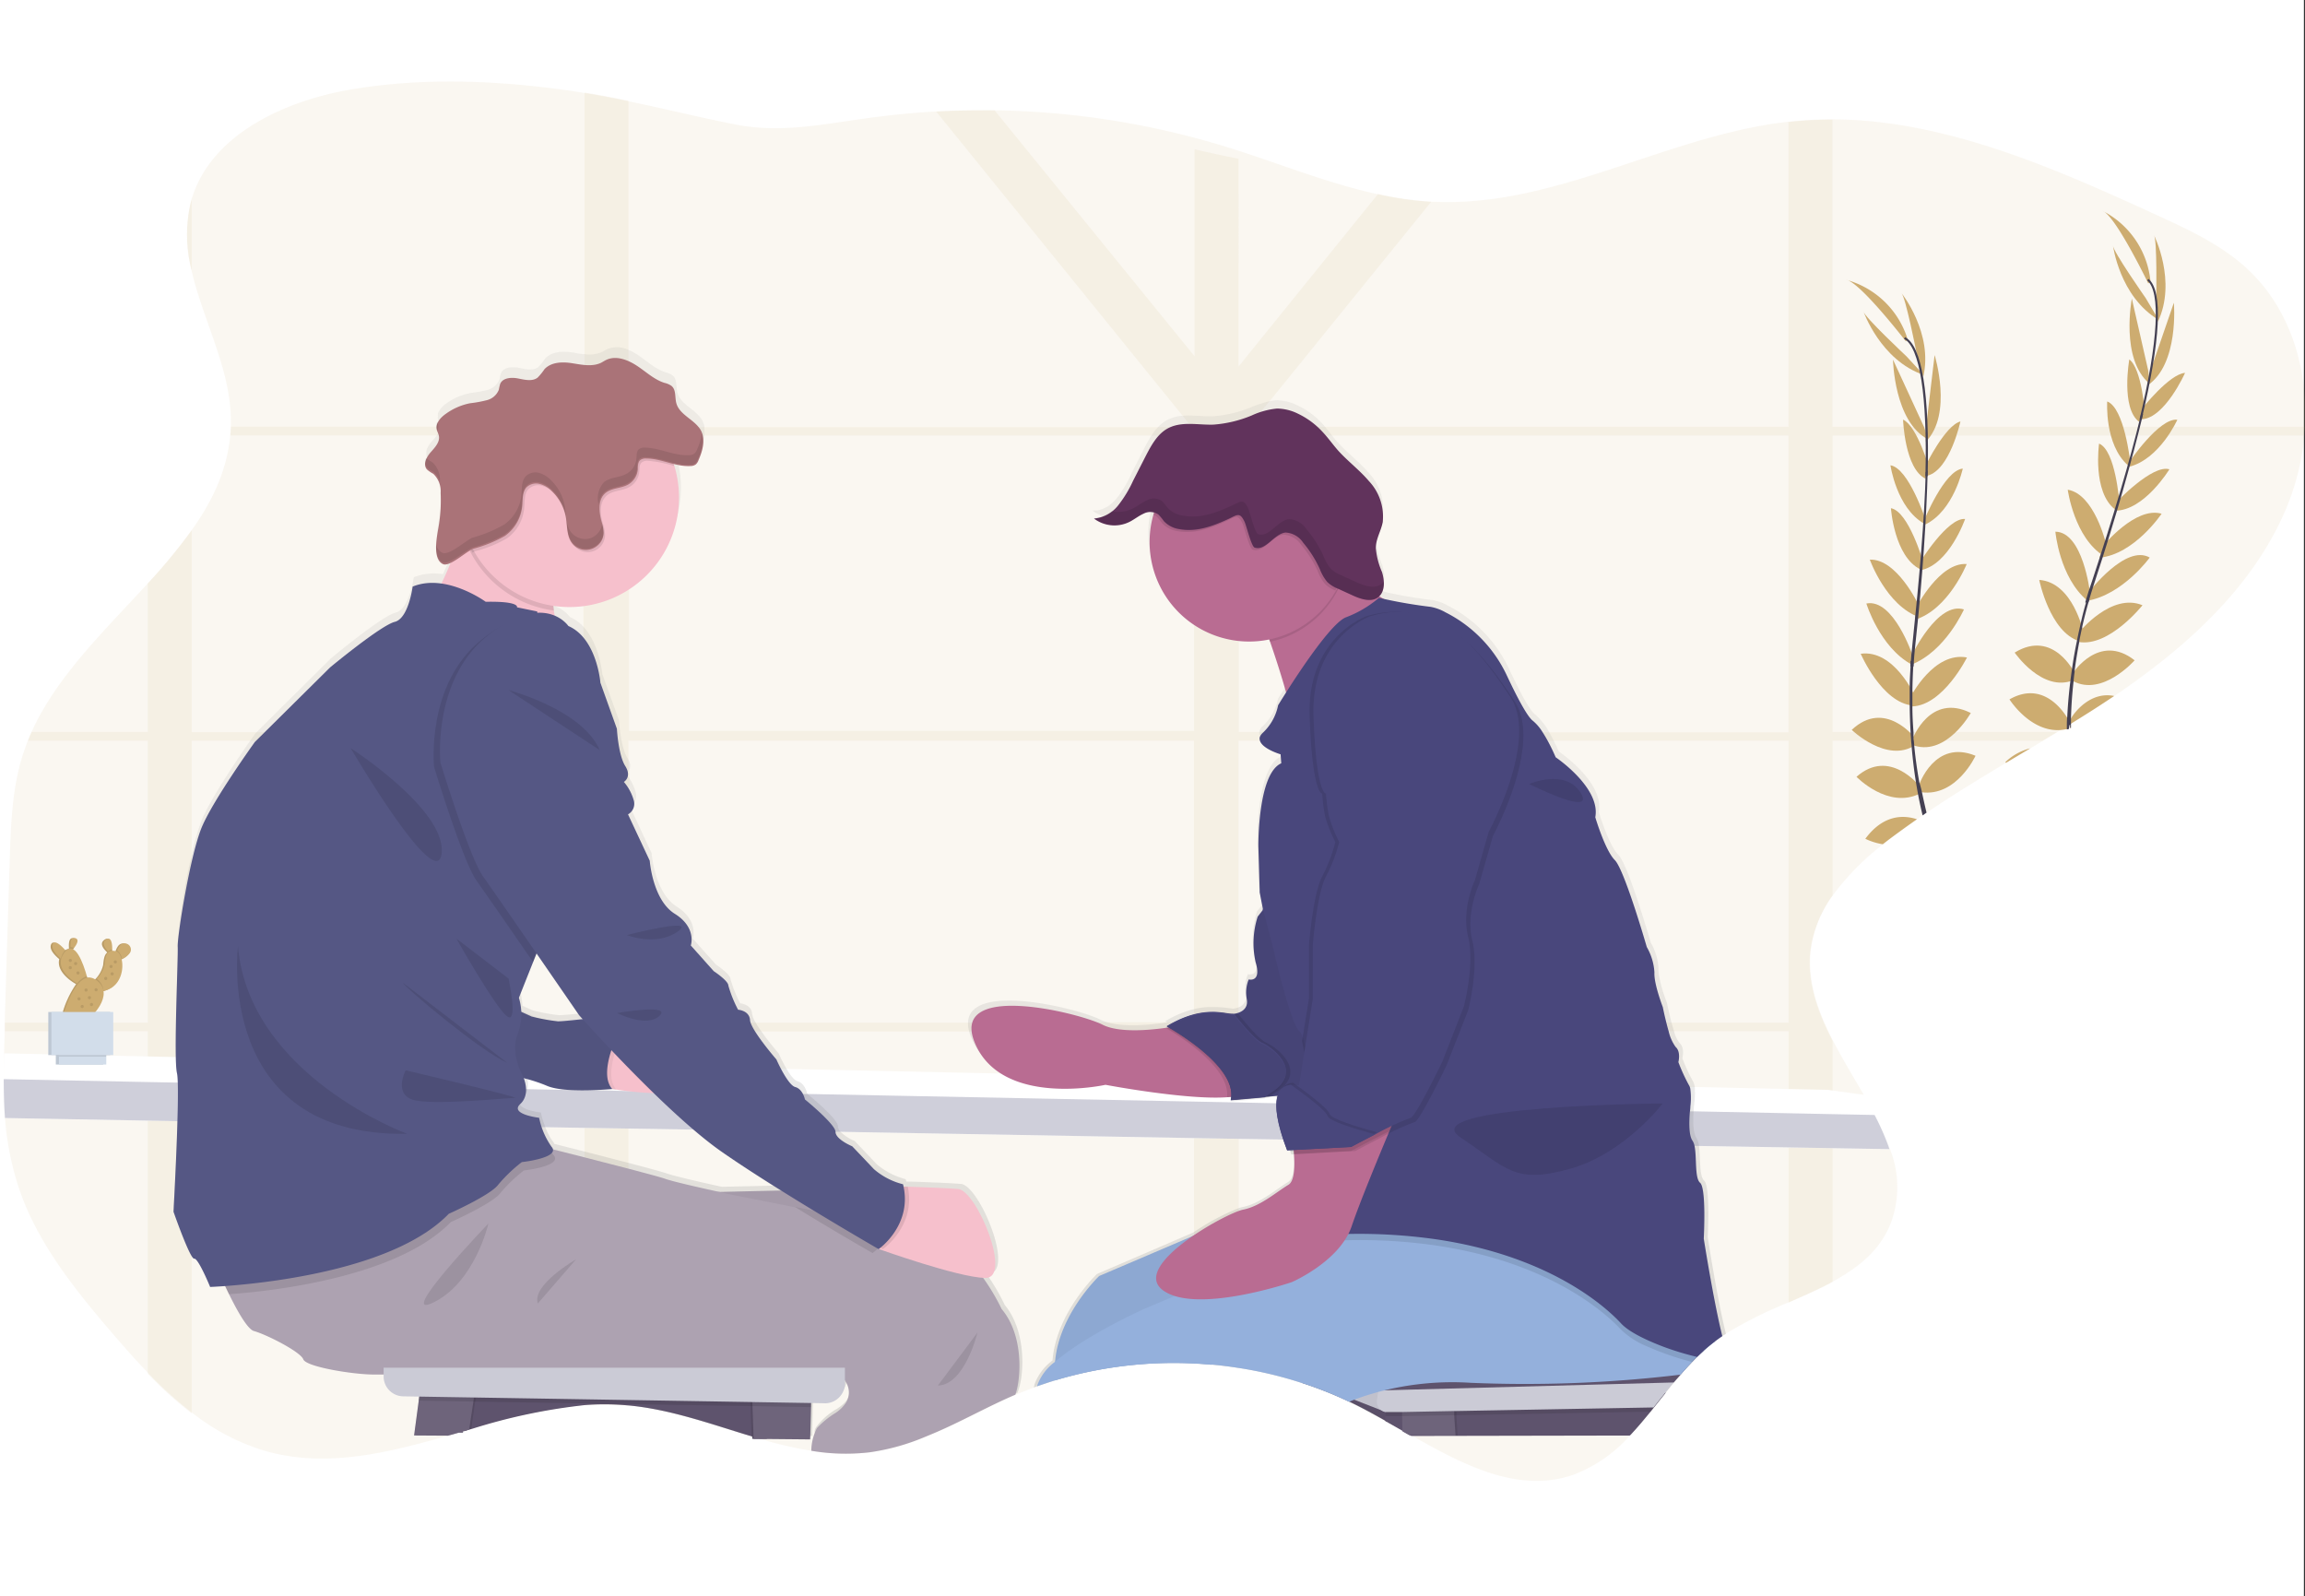 <svg xmlns="http://www.w3.org/2000/svg" xmlns:xlink="http://www.w3.org/1999/xlink" viewBox="0 0 334 231.31"><rect x="0" y="0" width="334" height="231.31" fill="#333333" stroke="none"/><defs><style>.cls-1,.cls-10{fill:#fff;}.cls-2,.cls-22{fill:#cdac70;}.cls-10,.cls-14,.cls-2,.cls-9{opacity:0.1;}.cls-10,.cls-2,.cls-6,.cls-9{isolation:isolate;}.cls-3{fill:#cfcfda;}.cls-4{fill:url(#名称未設定グラデーション_2);}.cls-5{fill:#94b0dc;}.cls-15,.cls-6,.cls-9{fill:#040000;}.cls-6{opacity:0.05;}.cls-7{fill:#5e536d;}.cls-8{fill:#cbcbd6;}.cls-11{fill:#b96c92;}.cls-12{fill:#49477c;}.cls-13{fill:#61335c;}.cls-16{fill:url(#名称未設定グラデーション_2-2);}.cls-17{fill:#ada2b1;}.cls-18{fill:#f6c0cc;}.cls-19{fill:#555784;}.cls-20{fill:#aa7378;}.cls-21{fill:none;}.cls-23{fill:#d2ddea;}.cls-24{fill:#444052;}</style><linearGradient id="名称未設定グラデーション_2" x1="214.62" y1="975.16" x2="214.62" y2="1125.07" gradientTransform="matrix(1, 0, 0, -1, -19.44, 1183.07)" gradientUnits="userSpaceOnUse"><stop offset="0" stop-color="#7f8080" stop-opacity="0.25"/><stop offset="0.54" stop-color="#7f8080" stop-opacity="0.12"/><stop offset="1" stop-color="#7f8080" stop-opacity="0.1"/></linearGradient><linearGradient id="名称未設定グラデーション_2-2" x1="106.11" y1="974.99" x2="106.11" y2="1132.76" xlink:href="#名称未設定グラデーション_2"/></defs><title>coachtech_howto_content1_1</title><g id="レイヤー_2" data-name="レイヤー 2"><g id="レイヤー_1-2" data-name="レイヤー 1"><rect class="cls-1" width="333.84" height="231.31"/><path class="cls-2" d="M334,61.84c0,.43-.06.86-.1,1.27a35.93,35.93,0,0,1-2.69,10.72c-4.84,11.39-14.49,20-24.81,27l-.65.43c-1.87,1.25-3.77,2.45-5.68,3.62l-.15.1-.12.07-.34.21-.83.5-.45.29-2.1,1.26-1.85,1.11h0l-3.5,2.09c-3.89,2.32-7.76,4.68-11.51,7.22l-.58.4-.81.57c-1.4,1-2.79,2-4.15,3-.27.2-.53.41-.8.63a36.77,36.77,0,0,0-7.27,7.37,17.39,17.39,0,0,0-3.21,7.85c-.57,4.56,1,8.95,3.21,13.25,1.42,2.76,3.1,5.48,4.65,8.18.5.89,1,1.77,1.43,2.65a37.2,37.2,0,0,1,2.15,4.83,14.87,14.87,0,0,1,.17,10.69c-1.54,4-4.68,6.5-8.41,8.54-2,1.1-4.17,2.05-6.37,3a63.09,63.09,0,0,0-9.09,4.52c-.18.11-.35.23-.52.35-.36.24-.72.49-1.06.75h0c-.58.43-1.13.9-1.66,1.37-.32.29-.63.58-.93.89s-.49.47-.72.72c-.46.47-.9.95-1.33,1.44l-.34.4-.95,1.12c-.41.49-.81,1-1.21,1.48-.57.71-1.15,1.43-1.7,2.14-.17.2-.33.41-.49.61-.94,1.14-1.88,2.28-2.88,3.33l-.11.13a20.76,20.76,0,0,1-8.27,5.76c-7.93,2.73-15.79-1.35-23.42-5.7h0l-.21-.12-.09-.06h0l-.66-.37-.31-.18L200.9,206l-.19-.11c-1.09-.62-2.18-1.22-3.25-1.78-.66-.34-1.31-.67-2-1a54.86,54.86,0,0,0-6.77-2.7,60,60,0,0,0-9.26-2.21c-1.28-.2-2.57-.36-3.86-.48-.83-.07-1.67-.13-2.51-.17A59.83,59.83,0,0,0,153,200c-.89.26-1.77.57-2.65.87l-.48.17c-.81.28-1.61.61-2.4.94l-.29.12h0l0,0c-4.09,1.74-8,4-12.12,5.71l-1.09.45a32.11,32.11,0,0,1-7.92,2.18,29.83,29.83,0,0,1-8.44-.21,59.18,59.18,0,0,1-7.45-1.73h0l-.16-.05-.68-.2-.31-.09-.4-.12c-5.74-1.74-11.5-3.81-17.42-4.38l-.86-.07a37.53,37.53,0,0,0-5.51,0,84.22,84.22,0,0,0-16.43,3.45l-.33.09-.89.26-.64.18-1.25.36-.28.08h0c-9,2.56-17.87,4.75-26.64,2.21a31.65,31.65,0,0,1-10.46-5.47,57.63,57.63,0,0,1-6.36-5.73c-1.86-1.91-3.62-3.92-5.33-5.91-5.71-6.66-11.34-13.72-13.83-22.09A43.12,43.12,0,0,1,.72,162c-.13-1.87-.18-3.75-.18-5.63q0-1.87.06-3.75c0-.9.05-1.81.08-2.72v-.43c0-.42,0-.86,0-1.27q.36-11.79.73-23.59c.17-5.24.34-10.56,2-15.55.19-.57.4-1.14.62-1.71s.35-.85.53-1.26C8.2,98,15.2,91.34,21.41,84.54a81.07,81.07,0,0,0,6.37-7.72c3-4.2,5.11-8.66,5.58-13.7,0-.42.07-.83.09-1.26s0-.86,0-1.31c-.15-7.3-4.07-14.29-5.68-21.31a20.75,20.75,0,0,1-.24-9.47c.07-.31.15-.6.24-.9,2.8-9.46,13.72-14.43,23.68-16,10.34-1.67,20.87-1.19,31.19.28l2,.32c2.14.34,4.26.75,6.37,1.19,5.12,1.06,10.19,2.31,15.34,3.34,6.59,1.33,12.55.06,19.13-.85q5-.7,10.12-1c2.82-.16,5.65-.21,8.48-.17a119.77,119.77,0,0,1,33.57,5.29c7.31,2.25,14.5,5.24,21.93,6.86a47.87,47.87,0,0,0,7.72,1.11l.62,0c17.59.77,33.75-9.65,51.21-11.6l.59-.06a55.79,55.79,0,0,1,5.78-.29c16.28.07,32.06,7,47,13.87,4.56,2.08,9.19,4.23,12.9,7.58C331.81,44.54,334.44,53.23,334,61.84Z"/><path class="cls-2" d="M179.43,148.18V107.33h11.35l-.28-.27-.08-.06-.16-.15-.22-.18-.18-.14-.2-.15a2.43,2.43,0,0,0-.32-.24l-.08-.06h-9.83v-2.24l-.27.15-.28.17a0,0,0,0,1,0,0l-.06,0-.18.14-.17.12c-.18.13-.35.29-.52.42l-.17.15-.33.3c-.45.42-.88.84-1.33,1.24a4.29,4.29,0,0,1-.35.28,6,6,0,0,1-.76.57,2.2,2.2,0,0,1-.32.21l-.19.09-.17.09h0a6.19,6.19,0,0,1-1.25.44v39.92H156a.5.5,0,0,0,0,.13c.1.38.19.76.29,1.14h16.73v43.79h.26l.29,0,.54,0,.87.1a2.63,2.63,0,0,1,.39.06l.47.06H176l.76.13.16,0,.37.07.53.1h0l1.28,0h0l.17,0,.22,0V149.46h26.32v-.18c0-.35.06-.7.1-1.05a0,0,0,0,1,0,0Zm39.38,0h-1.15v1.27H219Zm-12.93,0v0c0,.35-.06.7-.1,1v.18h9.89v-.06l.71-1.19ZM27.55,29.76a20.62,20.62,0,0,0,.23,9.47V28.86C27.7,29.15,27.62,29.44,27.55,29.76Zm162.94,77.3c0-.32-.05-.65-.06-1h-2.74a1,1,0,0,0,0,.17c0,.19.06.37.09.57s0,.26.05.39l0,.14h2.62Zm-21.12,41.81h0l-.31-.18c.31-.19.61-.35.91-.51h-61.2a2.33,2.33,0,0,0,.11.28,1.42,1.42,0,0,0,.08.18l.11.2.19.34c.06.12.1.18.16.28h60.92C169.93,149.19,169.6,149,169.37,148.87ZM91,118l0,.07V118Zm0-6.13a1.47,1.47,0,0,1-.32.29,4.43,4.43,0,0,1,.3.38l0,.09a.69.69,0,0,1,0,.13l0,0-.06.11,0,0a.64.64,0,0,1-.1.13l-.06.06a.69.69,0,0,1-.13.11l0,0h0l0,0a6,6,0,0,1,.59.83v-2.38l-.06.09Zm77.9,36.31H160c2.35.85,6.11.57,8.63.21l.49-.07ZM188,149.44l-.06-.08-.07-.07a1.49,1.49,0,0,1-.23-.28,1.74,1.74,0,0,1-.11-.18c-.07-.12-.15-.26-.22-.41s0,0,0-.06a1.78,1.78,0,0,1-.08-.18h-7.81V107.33h8.45l0-.15c0-.12,0-.25-.05-.39s-.06-.36-.09-.57a.9.9,0,0,0,0-.16h-8.26V74.63h-.13l-.14,0-.1,0-.13.05-.08,0-.74.36c-.41.19-.83.38-1.25.55l-.25.1-.31.12-.62.23-.41.13q-.37.12-.75.21c-.12,0-.25.06-.37.09l-.37.07-.38.06-.34,0v29.31h-82V70.15l-.17.1c-1,.57-2.37.46-3.26,1.21-1.15,1-.94,2.74-.55,4.16,0,.13.07.25.1.38a.53.53,0,0,0,0,.12h0a.11.11,0,0,0,0,.08,1.46,1.46,0,0,1,0,.2l0,.16,0,.11v0a.68.68,0,0,1,0,.14,2.28,2.28,0,0,1,0,.26v0a2.57,2.57,0,0,1-1.77,2.24,2.53,2.53,0,0,1-.91.1v26.57H79.45l.12,1.26H84.7v40.86H75.46c0,.21-.07.43-.12.64s0,.19-.07.29l-.1.34H84.7V158h1l.61,0h.26l1-.05.38,0,.25,0,.35,0h.22l.18,0H89l.52.07.27,0,.15,0,.43.06h.06l.67.08v-8.71h82v1.87l.7.54.36.29c.41.34.83.71,1.22,1.08l.33.32.39.41.05.05.31.33.2.24.34.43c.11.15.22.29.32.44a4.73,4.73,0,0,1,.28.44,4.51,4.51,0,0,1,.29.54h.61l0,.11.07.13c.08.19.15.37.21.55s.05.14.07.22a1.42,1.42,0,0,1,0,.22c0,.07,0,.13,0,.2l0,.2a.78.78,0,0,1,0,.16v.15a3.84,3.84,0,0,1,0,.48,4.18,4.18,0,0,0,.41-.09v-9.31H188Zm-97-1.26V107.33h82v40.85Zm78.9,0H159.09c.27.11.5.21.69.31,2.26,1.14,6.41.83,9.11.45l.48-.07-.31-.18C169.37,148.5,169.67,148.34,170,148.18Zm-131.69,0q.4.65.84,1.26H75.17c0-.11.07-.22.1-.34s0-.18.07-.28.09-.44.12-.65Zm130.63,0H160c2.35.85,6.11.57,8.63.21l.49-.07Zm-130.63,0q.4.65.84,1.26H75.17c0-.11.07-.22.1-.34s0-.18.07-.28.09-.44.12-.65ZM188,149.44l-.06-.08-.07-.07a1.49,1.49,0,0,1-.23-.28,1.74,1.74,0,0,1-.11-.18c-.07-.12-.15-.26-.22-.41s0,0,0-.06a1.78,1.78,0,0,1-.08-.18h-7.81V107.33h8.45l0-.15c0-.12,0-.25-.05-.39s-.06-.36-.09-.57a.9.9,0,0,0,0-.16h-8.26V74.63h-.13l-.14,0-.1,0-.13.05-.08,0-.74.36c-.41.19-.83.38-1.25.55l-.25.1-.31.12-.62.23-.41.13q-.37.12-.75.21c-.12,0-.25.06-.37.09l-.37.07-.38.06-.34,0v29.31h-82V70.15l-.17.1c-1,.57-2.37.46-3.26,1.21-1.15,1-.94,2.74-.55,4.16,0,.13.07.25.1.38a.53.53,0,0,0,0,.12h0s0,.06,0,.08a1.46,1.46,0,0,1,0,.2l0,.16,0,.11a.15.15,0,0,0,0,.09v.1a2.28,2.28,0,0,1,0,.26v0a2.5,2.5,0,0,1-2.68,2.34v26.57H79.45l.12,1.26H84.7v40.86H75.46c0,.21-.07.43-.12.64s0,.19-.07.29l-.1.34H84.7V158h1l.61,0h.26l1-.05.38,0,.25,0,.35,0h.22l.18,0H89l.52.07.27,0,.15,0,.43.06h.06l.67.08v-8.71h19.24a13.24,13.24,0,0,1-.81-1.26H91.06V107.33h82v40.85H170c-.28.16-.59.32-.9.51l.31.18h0l1,.57h2.72v1.86l.7.54.35.29c.42.34.83.71,1.23,1.09l.32.31c.14.14.27.29.4.41l.05.05.3.34.21.24c.12.14.23.28.34.43a4.25,4.25,0,0,1,.31.43c.1.15.2.28.29.44a5.44,5.44,0,0,1,.29.54h.61l0,.11.07.14q.12.27.21.54a1.41,1.41,0,0,1,.06.22.9.9,0,0,1,.06.22,1.42,1.42,0,0,0,0,.2l0,.2a.78.78,0,0,1,0,.16v.15a3.84,3.84,0,0,1,0,.48,4.18,4.18,0,0,0,.41-.09v-9.3H188Zm-19.14-1.26H160c2.35.85,6.11.57,8.63.21l.49-.07Zm21.59-41.12c0-.32-.05-.65-.06-1h-2.74a1,1,0,0,0,0,.17c0,.19.06.37.09.57s0,.26.05.39l0,.14h2.62ZM38.28,148.18c.26.43.54.85.83,1.26H75.17c0-.11.07-.22.1-.34s0-.18.07-.28.09-.44.12-.65Zm149.77,1.26-.07-.08-.07-.07a3.11,3.11,0,0,1-.23-.28l-.11-.18c-.07-.12-.14-.26-.22-.41a.14.14,0,0,0,0-.06,1.48,1.48,0,0,1-.09-.18h-7.81V107.33h8.45l0-.15c0-.12,0-.25-.05-.39s-.06-.36-.09-.57a.9.9,0,0,0,0-.16h-8.26V74.63h-.13l-.14,0-.1,0-.13.05-.08,0-.74.36c-.41.19-.83.38-1.25.55l-.25.1-.31.12-.62.23-.41.13q-.37.12-.75.21c-.12,0-.25.06-.37.09l-.37.07-.38.06-.34,0v29.31h-82V70.15l-.17.1c-1,.57-2.37.46-3.26,1.21-1.15,1-.94,2.74-.55,4.16,0,.13.07.25.1.38a.53.53,0,0,0,0,.12h0a.29.29,0,0,0,0,.09,1.33,1.33,0,0,1,0,.19l0,.17,0,.1a.34.34,0,0,0,0,.1.14.14,0,0,1,0,.09,1.18,1.18,0,0,1,0,.26v0a2.55,2.55,0,0,1-1.76,2.24,2.58,2.58,0,0,1-.91.11v26.56H79.45l.12,1.26H84.7v40.86H75.46c0,.21-.07.43-.12.64s0,.19-.07.29l-.1.34H84.7V158h1l.61,0h.26l1-.05.38,0,.25,0,.35,0h.22l.18,0H89l.52.07.27,0,.15,0,.43.06h.06l.67.08v-8.71h19.24a13.24,13.24,0,0,1-.81-1.26H91.06V107.33h82v40.85H170c-.28.16-.59.32-.9.51l.31.18h0l1,.57h2.72v1.86l.7.54.35.29c.42.34.83.71,1.23,1.09l.32.31c.14.14.27.29.4.41l.05.05.3.34.21.24c.12.14.23.28.34.43a4.25,4.25,0,0,1,.31.43c.1.15.2.28.29.44a5.44,5.44,0,0,1,.29.54h.61l0,.11.07.14q.12.27.21.54a1.41,1.41,0,0,1,.06.22.9.9,0,0,1,.06.22,1.42,1.42,0,0,0,0,.2l0,.2a.78.78,0,0,1,0,.16v.15a3.84,3.84,0,0,1,0,.48,4.18,4.18,0,0,0,.41-.09v-9.3h8.64Zm2.44-42.38c0-.32,0-.65-.05-1h-2.75a1,1,0,0,0,0,.17c0,.19.06.37.09.57s0,.26.05.39l0,.14h2.62ZM38.28,148.18q.4.65.84,1.26H75.17c0-.11.07-.22.1-.34s0-.18.07-.28.09-.44.12-.65Zm149.78,1.26-.07-.08-.07-.07a1.49,1.49,0,0,1-.23-.28,1.74,1.74,0,0,1-.11-.18c-.07-.12-.14-.26-.22-.41s0,0,0-.06a1.78,1.78,0,0,1-.08-.18h-7.82V107.33h8.45l0-.15c0-.12,0-.25-.05-.39s-.06-.36-.09-.57a.9.9,0,0,0,0-.16h-8.26V74.63h-.13l-.14,0-.1,0-.13.05-.08,0-.74.36c-.41.19-.83.38-1.25.55l-.25.1-.31.12-.62.23-.41.13q-.37.12-.75.21c-.12,0-.25.06-.37.09l-.37.07-.38.06-.34,0v29.31h-82V70.15l-.17.1c-1,.57-2.37.46-3.26,1.21-1.15,1-.94,2.74-.55,4.16,0,.13.07.25.1.38a.53.53,0,0,0,0,.12h0a.29.29,0,0,0,0,.09,1.33,1.33,0,0,1,0,.19l0,.17,0,.1a.34.34,0,0,0,0,.1.14.14,0,0,1,0,.09,1.18,1.18,0,0,1,0,.26v0a2.55,2.55,0,0,1-1.76,2.24,2.58,2.58,0,0,1-.91.11v26.56H79.45l.12,1.26H84.7v40.86H75.46c0,.21-.07.43-.12.64s0,.19-.07.29l-.1.34H84.7V158h1l.61,0h.26l1-.05.38,0,.25,0,.35,0h.22l.18,0H89l.52.07.27,0,.15,0,.43.06h.06l.67.08v-8.71h19.24a13.24,13.24,0,0,1-.81-1.26H91.06V107.33h82v40.85H170c-.28.16-.59.32-.9.51l.31.18h0l1,.57h2.72v1.86l.7.54.35.29c.42.34.83.71,1.23,1.09l.32.31c.14.14.27.29.4.41l.05.05.3.34.21.24c.12.14.23.28.34.43a4.25,4.25,0,0,1,.31.43c.1.15.2.28.29.44a5.44,5.44,0,0,1,.29.54h.61l0,.11.07.14q.12.27.21.54a1.41,1.41,0,0,1,.06.22.9.9,0,0,1,.06.22,1.42,1.42,0,0,0,0,.2l0,.2a.78.78,0,0,1,0,.16v.15a3.84,3.84,0,0,1,0,.48,4.18,4.18,0,0,0,.41-.09v-9.3h8.65Zm2.44-42.38c0-.32,0-.65-.06-1h-2.75a1,1,0,0,0,0,.17c0,.19.06.37.09.57s0,.26.05.39l0,.14h2.62ZM38.29,148.18c.26.43.55.85.84,1.26h36c0-.11.07-.22.1-.34s0-.18.07-.28.09-.44.12-.65Zm149.77,1.26-.06-.08-.07-.07a2.09,2.09,0,0,1-.24-.28l-.11-.18c-.06-.12-.14-.26-.21-.41s0,0,0-.06l-.09-.18h-7.82V107.33h8.45l0-.15c0-.12,0-.25-.05-.39s-.06-.36-.09-.57a.9.9,0,0,0,0-.16h-8.26V74.63h-.13l-.14,0-.1,0-.13.05-.08,0-.74.36c-.41.19-.83.38-1.25.55l-.25.1-.31.12-.62.23-.41.13q-.37.12-.75.21c-.12,0-.25.06-.37.09l-.37.07-.38.06-.34,0v29.31h-82V70.15l-.17.1c-1,.57-2.37.46-3.26,1.21-1.15,1-.94,2.74-.55,4.16,0,.13.07.25.1.38a.53.53,0,0,0,0,.12h0a.29.29,0,0,0,0,.09,1.33,1.33,0,0,1,0,.19l0,.17,0,.1a.34.34,0,0,0,0,.1.14.14,0,0,1,0,.09,1.18,1.18,0,0,1,0,.26v0a2.55,2.55,0,0,1-1.76,2.24,2.58,2.58,0,0,1-.91.11v26.56H79.45l.12,1.26H84.7v40.86H75.46c0,.21-.07.43-.12.64s0,.19-.07.29l-.1.34H84.7V158h1l.61,0h.26l1-.05.38,0,.25,0,.35,0h.22l.18,0H89l.52.07.27,0,.15,0,.43.06h.06l.67.08v-8.71h19.24a13.24,13.24,0,0,1-.81-1.26H91.06V107.33h82v40.85H170c-.28.16-.59.32-.9.51l.31.18h0l1,.57h2.72v1.86l.7.54.35.29c.42.34.83.71,1.23,1.09l.32.31c.14.14.27.29.4.41l.05.05.3.34.21.24c.12.14.23.28.34.43a4.25,4.25,0,0,1,.31.43c.1.15.2.28.29.44a5.44,5.44,0,0,1,.29.54h.61l0,.11.07.14q.12.27.21.54a1.41,1.41,0,0,1,.06.22.9.9,0,0,1,.06.22,1.42,1.42,0,0,0,0,.2l0,.2a.78.78,0,0,1,0,.16v.15a3.84,3.84,0,0,1,0,.48,4.18,4.18,0,0,0,.41-.09v-9.3h8.65Zm2.45-42.38c0-.32,0-.65-.06-1h-2.76a1,1,0,0,0,0,.17c0,.19.06.37.09.57s0,.26.05.39l0,.14h2.62ZM38.29,148.18q.41.65.84,1.26h36c0-.11.07-.22.1-.34s0-.18.07-.28.09-.44.12-.65Zm149.78,1.26-.07-.08-.07-.07a2,2,0,0,1-.23-.28,1.74,1.74,0,0,1-.11-.18c-.07-.12-.14-.26-.22-.41s0,0,0-.06l-.08-.18h-7.83V107.33h8.45l0-.15c0-.12,0-.25-.05-.39s-.06-.36-.09-.57a.9.9,0,0,0,0-.16h-8.26V74.63h-.13l-.14,0-.1,0-.13.05-.08,0-.74.36c-.41.19-.83.38-1.25.55l-.25.1-.31.12-.62.23-.41.13q-.37.12-.75.21c-.12,0-.25.06-.37.09l-.37.07-.38.06-.34,0v29.31h-82V70.15l-.17.1c-1,.57-2.37.46-3.26,1.21-1.15,1-.94,2.74-.55,4.16,0,.13.07.25.1.38a.53.53,0,0,0,0,.12h0a.29.29,0,0,0,0,.09,1.33,1.33,0,0,1,0,.19l0,.17,0,.1a.34.34,0,0,0,0,.1.14.14,0,0,1,0,.09,1.18,1.18,0,0,1,0,.26v0a2.55,2.55,0,0,1-1.76,2.24,2.58,2.58,0,0,1-.91.11v26.56H79.45l.12,1.26H84.7v40.86H75.46c0,.21-.07.43-.12.64s0,.19-.07.29l-.1.34H84.7V158h1l.61,0h.26l1-.05.38,0,.25,0,.35,0h.22l.18,0H89l.52.07.27,0,.15,0,.43.06h.06l.67.08v-8.71h19.24a13.24,13.24,0,0,1-.81-1.26H91.06V107.33h82v40.85H170c-.28.16-.59.32-.9.51l.31.18h0l1,.57h2.72v1.86l.7.54.35.29c.42.34.83.71,1.23,1.09l.32.31c.14.14.27.29.4.41l.05.05.3.34.21.24c.12.14.23.28.34.43a4.25,4.25,0,0,1,.31.43c.1.15.2.28.29.44a5.44,5.44,0,0,1,.29.54h.61l0,.11.07.14q.12.27.21.54a1.41,1.41,0,0,1,.06.22.9.9,0,0,1,.06.22,1.42,1.42,0,0,0,0,.2l0,.2a.78.78,0,0,1,0,.16v.15a3.84,3.84,0,0,1,0,.48,4.18,4.18,0,0,0,.41-.09v-9.3h8.66Zm2.44-42.38c0-.32,0-.65-.06-1h-2.76a1,1,0,0,0,0,.17c0,.19.06.37.09.57s0,.26.05.39l0,.14h2.62ZM38.3,148.18q.41.65.84,1.26h36c0-.11.07-.22.1-.34s0-.18.07-.28.09-.44.12-.65Zm149.77,1.26-.06-.08-.07-.07a1.49,1.49,0,0,1-.23-.28,1.74,1.74,0,0,1-.11-.18c-.07-.12-.15-.26-.22-.41s0,0,0-.06a1.78,1.78,0,0,1-.08-.18h-7.84V107.33h8.45l0-.15c0-.12,0-.25-.05-.39s-.06-.36-.09-.57a.9.9,0,0,0,0-.16h-8.26V74.63h-.13l-.14,0-.1,0-.13.05-.08,0-.74.36c-.41.19-.83.38-1.25.55l-.25.1-.31.12-.62.23-.41.13q-.37.12-.75.21c-.12,0-.25.06-.37.09l-.37.07-.38.06-.34,0v29.31h-82V70.15l-.17.1c-1,.57-2.37.46-3.26,1.21-1.15,1-.94,2.74-.55,4.16,0,.13.07.25.1.38a.53.53,0,0,0,0,.12h0a.29.29,0,0,0,0,.09,1.33,1.33,0,0,1,0,.19l0,.17,0,.1a.34.34,0,0,0,0,.1.14.14,0,0,1,0,.09,1.18,1.18,0,0,1,0,.26v0a2.55,2.55,0,0,1-1.76,2.24,2.58,2.58,0,0,1-.91.11v26.56H79.45l.12,1.26H84.7v40.86H75.46c0,.21-.07.43-.12.64s0,.19-.07.29l-.1.34H84.7V158h1l.61,0h.26l1-.05.38,0,.25,0,.35,0h.22l.18,0H89l.52.07.27,0,.15,0,.43.06h.06l.67.08v-8.71h19.24a13.24,13.24,0,0,1-.81-1.26H91.06V107.33h82v40.85H170c-.28.16-.59.32-.9.51l.31.18h0l1,.57h2.72v1.86l.7.54.35.29c.42.34.83.71,1.23,1.09l.32.31c.14.14.27.29.4.41l.05.05.3.34.21.24c.12.14.23.28.34.43a4.25,4.25,0,0,1,.31.43c.1.15.2.28.29.44a5.44,5.44,0,0,1,.29.54h.61l0,.11.07.14q.12.27.21.54a1.41,1.41,0,0,1,.06.22.9.9,0,0,1,.06.22,1.42,1.42,0,0,0,0,.2l0,.2a.78.78,0,0,1,0,.16v.15a3.84,3.84,0,0,1,0,.48,4.18,4.18,0,0,0,.41-.09v-9.3h8.66Zm2.45-42.38c0-.32-.05-.65-.06-1h-2.77a1,1,0,0,0,0,.17c0,.19.06.37.09.57s0,.26.05.39l0,.14h2.62ZM38.3,148.18q.41.65.84,1.26h36c0-.11.07-.22.1-.34s0-.18.07-.28.09-.44.12-.65Zm149.78,1.26-.07-.08-.07-.07a3.11,3.11,0,0,1-.23-.28l-.11-.18c-.07-.12-.14-.26-.22-.41a.09.09,0,0,0,0-.06l-.08-.18h-7.84V107.33h8.45l0-.15c0-.12,0-.25-.05-.39s-.06-.36-.09-.57a.9.9,0,0,0,0-.16h-8.26V74.63h-.13l-.14,0-.1,0-.13.05-.08,0-.74.36c-.41.19-.83.38-1.25.55l-.25.1-.31.12-.62.23-.41.13q-.37.12-.75.21c-.12,0-.25.06-.37.09l-.37.07-.38.06-.34,0v29.31h-82V70.15l-.17.1c-1,.57-2.37.46-3.26,1.21-1.15,1-.94,2.74-.55,4.16,0,.13.07.25.1.38a.53.53,0,0,0,0,.12h0a.29.29,0,0,0,0,.09,1.33,1.33,0,0,1,0,.19l0,.17,0,.1a.34.34,0,0,0,0,.1.14.14,0,0,1,0,.09,1.18,1.18,0,0,1,0,.26v0a2.55,2.55,0,0,1-1.76,2.24,2.58,2.58,0,0,1-.91.11v26.56H79.45l.12,1.26H84.7v40.86H75.46c0,.21-.07.43-.12.64s0,.19-.07.29l-.1.34H84.7V158h1l.61,0h.26l1-.05.38,0,.25,0,.35,0h.22l.18,0H89l.52.07.27,0,.15,0,.43.06h.06l.67.08v-8.71h19.24a13.24,13.24,0,0,1-.81-1.26H91.06V107.33h82v40.85H170c-.28.16-.59.32-.9.51l.31.18h0l1,.57h2.72v1.86l.7.54.35.29c.42.34.83.71,1.23,1.09l.32.31c.14.14.27.29.4.41l.05.05.3.34.21.24c.12.14.23.28.34.43a4.25,4.25,0,0,1,.31.43c.1.15.2.28.29.44a5.44,5.44,0,0,1,.29.54h.61l0,.11.07.14q.12.27.21.54a1.41,1.41,0,0,1,.06.22.9.9,0,0,1,.06.22,1.42,1.42,0,0,0,0,.2l0,.2a.78.78,0,0,1,0,.16v.15a3.84,3.84,0,0,1,0,.48,4.18,4.18,0,0,0,.41-.09v-9.3h8.67Zm2.44-42.38c0-.32,0-.65-.06-1h-2.77a1,1,0,0,0,0,.17c0,.19.06.37.09.57s0,.26.05.39l0,.14h2.62ZM38.31,148.18q.4.65.84,1.26h36c0-.11.07-.22.1-.34s0-.18.07-.28.09-.44.12-.65Zm149.77,1.26-.06-.08-.07-.07a1.49,1.49,0,0,1-.23-.28,1.74,1.74,0,0,1-.11-.18c-.07-.12-.15-.26-.22-.41s0,0,0-.06a1.78,1.78,0,0,1-.08-.18h-7.85V107.33h8.45l0-.15c0-.12,0-.25-.05-.39s-.06-.36-.09-.57a.9.9,0,0,0,0-.16h-8.26V74.63h-.13l-.14,0-.1,0-.13.05-.08,0-.74.36c-.41.19-.83.38-1.25.55l-.25.1-.31.12-.62.23-.41.13q-.37.12-.75.21c-.12,0-.25.06-.37.09l-.37.07-.38.06-.34,0v29.31h-82V70.15l-.17.1c-1,.57-2.37.46-3.26,1.21-1.15,1-.94,2.74-.55,4.16,0,.13.07.25.1.38l0,.12h0a.29.29,0,0,0,0,.09,1.33,1.33,0,0,1,0,.19l0,.17,0,.1a.34.34,0,0,0,0,.1.14.14,0,0,1,0,.09,1.18,1.18,0,0,1,0,.26v0a2.55,2.55,0,0,1-1.76,2.24,2.58,2.58,0,0,1-.91.11v26.56H79.45l.12,1.26H84.7v40.86H75.46c0,.21-.07.43-.12.64s0,.19-.07.29l-.1.34H84.7V158h1l.61,0h.26l1-.05.38,0,.25,0,.35,0h.22l.18,0H89l.52.07.27,0,.15,0,.43.06h.06l.67.08v-8.71h19.24a13.24,13.24,0,0,1-.81-1.26H91.06V107.33h82v40.85H170c-.28.16-.59.32-.9.51l.31.18h0l1,.57h2.72v1.86l.7.54.35.29c.42.34.83.71,1.23,1.09.11.1.22.2.32.31s.27.29.4.41l.05.05.3.34.21.24c.12.14.23.28.34.43a4.25,4.25,0,0,1,.31.43c.1.15.2.28.29.44a5.44,5.44,0,0,1,.29.54h.61l0,.11.07.14q.12.27.21.54a1.41,1.41,0,0,1,.06.22.9.9,0,0,1,.06.22,1.42,1.42,0,0,0,0,.2l0,.2a.78.78,0,0,1,0,.16v.15a3.84,3.84,0,0,1,0,.48,4.18,4.18,0,0,0,.41-.09v-9.3h8.67Zm2.45-42.38c0-.32,0-.65-.06-1h-2.78a1,1,0,0,0,0,.17c0,.19.06.37.09.57s0,.26.05.39l0,.14h2.62Zm75-45.22V17.34a55.78,55.78,0,0,0-5.78.28l-.59.07V61.84H181.31l-.19-.24.28-.36h0l1.28-1.57L184,58.1h0l23.4-28.88a49,49,0,0,1-7.72-1.11l-20.21,25V23q-3.19-.62-6.37-1.37v30L144.13,16c-2.82,0-5.64,0-8.47.17l35.72,44.09.93,1.14.2.25-.2.24H91.06V14.6c-2.11-.44-4.23-.85-6.36-1.19V61.83H33.45c0,.42,0,.85-.08,1.26H84.7v43H27.78V76.81a79.36,79.36,0,0,1-6.36,7.71v21.54H4.58c-.18.42-.37.84-.53,1.27H21.42v40.85H.72c0,.42,0,.85,0,1.26H21.42v49.62a56.73,56.73,0,0,0,6.36,5.74V149.44H84.7v54.2a36.19,36.19,0,0,1,5.51,0l.86.07V149.44h82v48.14c.84,0,1.68.1,2.51.17,1.3.11,2.58.27,3.86.48V149.44h79.74v39.31c2.2-1,4.37-1.91,6.37-3v-34.9c-2.2-4.29-3.78-8.67-3.21-13.24a17.47,17.47,0,0,1,3.21-7.86V107.33H296l2.1-1.27H265.55V63.11h68.29c0-.43.07-.84.1-1.27Zm-6.38,1.27v43H179.43V64.26l.06-.07,1.06-1.08Zm-168.12,0h82v43h-82ZM27.78,148.18V107.33H84.7v40.85Zm63.28,0V107.33h82v40.85Zm88.37,0V107.33h79.74v40.85Zm11.06-41.12c0-.32-.05-.65-.06-1h-2.74a1,1,0,0,0,0,.17c0,.19.06.37.09.57s0,.26.05.39l0,.14h2.62ZM188,149.44l-.06-.08-.07-.07a1.49,1.49,0,0,1-.23-.28,1.74,1.74,0,0,1-.11-.18c-.07-.12-.15-.26-.22-.41s0,0,0-.06a1.78,1.78,0,0,1-.08-.18h-7.81V107.33h8.45l0-.15c0-.12,0-.25-.05-.39s-.06-.36-.09-.57a.9.9,0,0,0,0-.16h-8.26V74.63h-.13l-.14,0-.1,0-.13.05-.08,0-.74.36c-.41.19-.83.38-1.25.55l-.25.1-.31.12-.62.23-.41.13q-.37.12-.75.21c-.12,0-.25.06-.37.09l-.37.07-.38.06-.34,0v29.31h-82V70.15l-.17.1c-1,.57-2.37.46-3.26,1.21-1.15,1-.94,2.74-.55,4.16,0,.13.07.25.1.38a.53.53,0,0,0,0,.12h0a.29.29,0,0,0,0,.09,1.33,1.33,0,0,1,0,.19l0,.17,0,.1a.34.34,0,0,0,0,.1.14.14,0,0,1,0,.09,1.18,1.18,0,0,1,0,.26v0a2.55,2.55,0,0,1-1.76,2.24,2.58,2.58,0,0,1-.91.11v26.56H79.45l.12,1.26H84.7v40.86H75.46c0,.21-.07.43-.12.64s0,.19-.07.29l-.1.34H84.7V158h1l.61,0h.26l1-.05.38,0,.25,0,.35,0h.22l.18,0H89l.52.07.27,0,.15,0,.43.06h.06l.67.08v-8.71h19.24a13.24,13.24,0,0,1-.81-1.26H91.06V107.33h82v40.85H170c-.28.16-.59.32-.9.51l.31.18h0l1,.57h2.72v1.86l.7.54.35.29c.42.34.83.71,1.23,1.09l.32.31c.14.14.27.29.4.41l.05.05.3.34.21.24c.12.14.23.28.34.43a4.25,4.25,0,0,1,.31.43c.1.15.2.28.29.44a5.44,5.44,0,0,1,.29.54h.61l0,.11.07.14q.12.27.21.54a1.41,1.41,0,0,1,.06.22.9.9,0,0,1,.06.22,1.42,1.42,0,0,0,0,.2l0,.2a.78.78,0,0,1,0,.16v.15a3.84,3.84,0,0,1,0,.48,4.18,4.18,0,0,0,.41-.09v-9.3H188ZM38.27,148.18q.4.65.84,1.26H75.17c0-.11.07-.22.1-.34s0-.18.07-.28.09-.44.12-.65Zm152.21-41.12c0-.32,0-.65-.06-1h-2.73a1,1,0,0,0,0,.17c0,.19.06.37.09.57s0,.26.05.39l0,.14h2.62ZM188,149.44l-.07-.08-.07-.07a3.11,3.11,0,0,1-.23-.28,1.74,1.74,0,0,1-.11-.18c-.07-.12-.14-.26-.22-.41a.09.09,0,0,0,0-.06l-.08-.18h-7.8V107.33h8.45l0-.15c0-.12,0-.25-.05-.39s-.06-.36-.09-.57a.9.9,0,0,0,0-.16h-8.26V74.63h-.13l-.14,0-.1,0-.13.05-.08,0-.74.36c-.41.19-.83.38-1.25.55l-.25.1-.31.12-.62.23-.41.13q-.37.12-.75.21c-.12,0-.25.06-.37.09l-.37.07-.38.06-.34,0v29.31h-82V70.15l-.17.1c-1,.57-2.37.46-3.26,1.21-1.15,1-.94,2.74-.55,4.16,0,.13.07.25.1.38a.53.53,0,0,0,0,.12h0a.29.29,0,0,0,0,.09,1.33,1.33,0,0,1,0,.19l0,.17,0,.1a.34.34,0,0,0,0,.1.14.14,0,0,1,0,.09,1.18,1.18,0,0,1,0,.26v0a2.55,2.55,0,0,1-1.76,2.24,2.58,2.58,0,0,1-.91.11v26.56H79.45l.12,1.26H84.7v40.86H75.46c0,.21-.07.43-.12.64s0,.19-.07.29l-.1.34H84.7V158h1l.61,0h.26l1-.05.38,0,.25,0,.35,0h.22l.18,0H89l.52.07.27,0,.15,0,.43.06h.06l.67.08v-8.71h19.24a13.24,13.24,0,0,1-.81-1.26H91.06V107.33h82v40.85H170c-.28.16-.59.32-.9.51l.31.18h0l1,.57h2.72v1.86l.7.54.35.29c.42.34.83.71,1.23,1.09l.32.31c.14.14.27.29.4.41l.05.05.3.34.21.24c.12.14.23.28.34.43a4.25,4.25,0,0,1,.31.43c.1.15.2.28.29.44a5.44,5.44,0,0,1,.29.54h.61l0,.11.07.14q.12.27.21.54a1.41,1.41,0,0,1,.06.22.9.9,0,0,1,.06.22,1.42,1.42,0,0,0,0,.2l0,.2a.78.78,0,0,1,0,.16v.15a3.84,3.84,0,0,1,0,.48,4.18,4.18,0,0,0,.41-.09v-9.3H188ZM38.27,148.18q.4.65.84,1.26H75.17c0-.11.07-.22.1-.34s0-.18.07-.28.09-.44.12-.65Zm152.21-41.12c0-.32,0-.65-.06-1h-2.73a1,1,0,0,0,0,.17c0,.19.06.37.09.57s0,.26.05.39l0,.14h2.62ZM188,149.44l-.07-.08-.07-.07a3.11,3.11,0,0,1-.23-.28,1.74,1.74,0,0,1-.11-.18c-.07-.12-.14-.26-.22-.41a.09.09,0,0,0,0-.06l-.08-.18h-7.8V107.33h8.45l0-.15c0-.12,0-.25-.05-.39s-.06-.36-.09-.57a.9.9,0,0,0,0-.16h-8.26V74.63h-.13l-.14,0-.1,0-.13.05-.08,0-.74.36c-.41.19-.83.38-1.25.55l-.25.1-.31.12-.62.23-.41.13q-.37.12-.75.21c-.12,0-.25.06-.37.09l-.37.07-.38.06-.34,0v29.31h-82V70.15l-.17.1c-1,.57-2.37.46-3.26,1.21-1.15,1-.94,2.74-.55,4.16,0,.13.07.25.1.38a.53.53,0,0,0,0,.12h0a.29.29,0,0,0,0,.09,1.33,1.33,0,0,1,0,.19l0,.17,0,.1a.34.34,0,0,0,0,.1.14.14,0,0,1,0,.09,1.18,1.18,0,0,1,0,.26v0a2.55,2.55,0,0,1-1.76,2.24,2.58,2.58,0,0,1-.91.11v26.56H79.45l.12,1.26H84.7v40.86H75.46c0,.21-.07.43-.12.64s0,.19-.07.29l-.1.34H84.7V158h1l.61,0h.26l1-.05.38,0,.25,0,.35,0h.22l.18,0H89l.52.07.27,0,.15,0,.43.06h.06l.67.08v-8.71h19.24a13.24,13.24,0,0,1-.81-1.26H91.06V107.33h82v40.85H170c-.28.16-.59.32-.9.51l.31.18h0l1,.57h2.72v1.86l.7.54.35.29c.42.34.83.71,1.23,1.09l.32.31c.14.14.27.29.4.41l.05.05.3.34.21.24c.12.14.23.28.34.43a4.25,4.25,0,0,1,.31.43c.1.15.2.28.29.44a5.44,5.44,0,0,1,.29.54h.61l0,.11.07.14q.12.27.21.54a1.41,1.41,0,0,1,.06.22.9.9,0,0,1,.06.22,1.42,1.42,0,0,0,0,.2l0,.2a.78.78,0,0,1,0,.16v.15a3.84,3.84,0,0,1,0,.48,4.18,4.18,0,0,0,.41-.09v-9.3H188ZM38.27,148.18q.4.65.84,1.26H75.17c0-.11.07-.22.1-.34s0-.18.07-.28.09-.44.12-.65Zm152.21-41.12c0-.32,0-.65-.06-1h-2.73a1,1,0,0,0,0,.17c0,.19.06.37.09.57s0,.26.05.39l0,.14h2.62ZM188,149.44l-.07-.08-.07-.07a3.11,3.11,0,0,1-.23-.28,1.74,1.74,0,0,1-.11-.18c-.07-.12-.14-.26-.22-.41a.09.09,0,0,0,0-.06l-.08-.18h-7.8V107.33h8.45l0-.15c0-.12,0-.25-.05-.39s-.06-.36-.09-.57a.9.9,0,0,0,0-.16h-8.26V74.63h-.13l-.14,0-.1,0-.13.05-.08,0-.74.36c-.41.19-.83.38-1.25.55l-.25.1-.31.12-.62.23-.41.13q-.37.12-.75.21c-.12,0-.25.06-.37.09l-.37.07-.38.06-.34,0v29.31h-82V70.15l-.17.1c-1,.57-2.37.46-3.26,1.21-1.15,1-.94,2.74-.55,4.16,0,.13.07.25.1.38a.53.53,0,0,0,0,.12h0a.29.29,0,0,0,0,.09,1.33,1.33,0,0,1,0,.19l0,.17,0,.1a.34.34,0,0,0,0,.1.14.14,0,0,1,0,.09,1.18,1.18,0,0,1,0,.26v0a2.55,2.55,0,0,1-1.76,2.24,2.58,2.58,0,0,1-.91.11v26.56H79.45l.12,1.26H84.7v40.86H75.46c0,.21-.07.43-.12.64s0,.19-.07.29l-.1.34H84.7V158h1l.61,0h.26l1-.05.38,0,.25,0,.35,0h.22l.18,0H89l.52.07.27,0,.15,0,.43.06h.06l.67.08v-8.71h19.24a13.24,13.24,0,0,1-.81-1.26H91.06V107.33h82v40.85H170c-.28.16-.59.32-.9.51l.31.18h0l1,.57h2.72v1.86l.7.54.35.29c.42.34.83.71,1.23,1.09l.32.31c.14.14.27.29.4.41l.05.05.3.34.21.24c.12.14.23.28.34.43a4.25,4.25,0,0,1,.31.43c.1.15.2.28.29.44a5.44,5.44,0,0,1,.29.54h.61l0,.11.07.14q.12.27.21.54a1.41,1.41,0,0,1,.06.22.9.9,0,0,1,.06.22,1.42,1.42,0,0,0,0,.2l0,.2a.78.78,0,0,1,0,.16v.15a3.84,3.84,0,0,1,0,.48,4.18,4.18,0,0,0,.41-.09v-9.3H188ZM38.27,148.18q.4.65.84,1.26H75.17c0-.11.07-.22.1-.34s0-.18.07-.28.09-.44.12-.65Zm152.21-41.12c0-.32,0-.65-.06-1h-2.73a1,1,0,0,0,0,.17c0,.19.06.37.09.57s0,.26.05.39l0,.14h2.62ZM188,149.44l-.07-.08-.07-.07a3.11,3.11,0,0,1-.23-.28,1.74,1.74,0,0,1-.11-.18c-.07-.12-.14-.26-.22-.41a.09.09,0,0,0,0-.06l-.08-.18h-7.8V107.33h8.45l0-.15c0-.12,0-.25-.05-.39s-.06-.36-.09-.57a.9.9,0,0,0,0-.16h-8.26V74.63h-.13l-.14,0-.1,0-.13.05-.08,0-.74.36c-.41.19-.83.38-1.25.55l-.25.1-.31.12-.62.23-.41.13q-.37.12-.75.21c-.12,0-.25.06-.37.09l-.37.07-.38.06-.34,0v29.31h-82V70.15l-.17.1c-1,.57-2.37.46-3.26,1.21-1.15,1-.94,2.74-.55,4.16,0,.13.07.25.1.38a.53.53,0,0,0,0,.12h0a.29.29,0,0,0,0,.09,1.33,1.33,0,0,1,0,.19l0,.17,0,.1a.34.34,0,0,0,0,.1.14.14,0,0,1,0,.09,1.18,1.18,0,0,1,0,.26v0a2.55,2.55,0,0,1-1.76,2.24,2.58,2.58,0,0,1-.91.11v26.56H79.45l.12,1.26H84.7v40.86H75.46c0,.21-.07.43-.12.64s0,.19-.07.29l-.1.34H84.7V158h1l.61,0h.26l1-.05.38,0,.25,0,.35,0h.22l.18,0H89l.52.07.27,0,.15,0,.43.06h.06l.67.08v-8.71h19.24a13.24,13.24,0,0,1-.81-1.26H91.06V107.33h82v40.85H170c-.28.16-.59.32-.9.51l.31.18h0l1,.57h2.72v1.86l.7.54.35.29c.42.34.83.71,1.23,1.09l.32.31c.14.14.27.29.4.41l.05.05.3.34.21.24c.12.14.23.28.34.43a4.25,4.25,0,0,1,.31.43c.1.15.2.28.29.44a5.44,5.44,0,0,1,.29.54h.61l0,.11.07.14q.12.27.21.54a1.41,1.41,0,0,1,.06.22.9.9,0,0,1,.06.22,1.42,1.42,0,0,0,0,.2l0,.2a.78.78,0,0,1,0,.16v.15a3.84,3.84,0,0,1,0,.48,4.18,4.18,0,0,0,.41-.09v-9.3H188ZM38.27,148.18q.4.65.84,1.26H75.17c0-.11.07-.22.1-.34s0-.18.07-.28.09-.44.12-.65Zm152.21-41.12c0-.32,0-.65-.06-1h-2.73a1,1,0,0,0,0,.17c0,.19.06.37.09.57s0,.26.05.39l0,.14h2.62ZM188,149.44l-.07-.08-.07-.07a3.11,3.11,0,0,1-.23-.28,1.74,1.74,0,0,1-.11-.18c-.07-.12-.14-.26-.22-.41a.09.09,0,0,0,0-.06l-.08-.18h-7.8V107.33h8.45l0-.15c0-.12,0-.25-.05-.39s-.06-.36-.09-.57a.9.9,0,0,0,0-.16h-8.26V74.63h-.13l-.14,0-.1,0-.13.05-.08,0-.74.36c-.41.19-.83.38-1.25.55l-.25.1-.31.12-.62.23-.41.13q-.37.12-.75.21c-.12,0-.25.06-.37.09l-.37.07-.38.06-.34,0v29.31h-82V70.15l-.17.1c-1,.57-2.37.46-3.26,1.21-1.15,1-.94,2.74-.55,4.16,0,.13.07.25.1.38a.53.53,0,0,0,0,.12h0a.29.29,0,0,0,0,.09,1.33,1.33,0,0,1,0,.19l0,.17,0,.1a.34.34,0,0,0,0,.1.14.14,0,0,1,0,.09,1.18,1.18,0,0,1,0,.26v0a2.55,2.55,0,0,1-1.76,2.24,2.58,2.58,0,0,1-.91.11v26.56H79.45l.12,1.26H84.7v40.86H75.46c0,.21-.07.43-.12.64s0,.19-.07.29l-.1.34H84.7V158h1l.61,0h.26l1-.05.38,0,.25,0,.35,0h.22l.18,0H89l.52.07.27,0,.15,0,.43.06h.06l.67.08v-8.71h19.24a13.24,13.24,0,0,1-.81-1.26H91.06V107.33h82v40.85H170c-.28.16-.59.32-.9.51l.31.18h0l1,.57h2.72v1.86l.7.54.35.29c.42.34.83.71,1.23,1.09l.32.31c.14.14.27.29.4.41l.05.05.3.34.21.24c.12.14.23.28.34.43a4.25,4.25,0,0,1,.31.43c.1.15.2.28.29.44a5.44,5.44,0,0,1,.29.54h.61l0,.11.07.14q.12.27.21.54a1.41,1.41,0,0,1,.06.22.9.9,0,0,1,.06.22,1.42,1.42,0,0,0,0,.2l0,.2a.78.78,0,0,1,0,.16v.15a3.84,3.84,0,0,1,0,.48,4.18,4.18,0,0,0,.41-.09v-9.3H188ZM38.27,148.18q.4.65.84,1.26H75.17c0-.11.07-.22.1-.34s0-.18.07-.28.09-.44.12-.65Zm152.21-41.12c0-.32,0-.65-.06-1h-2.73a1,1,0,0,0,0,.17c0,.19.06.37.09.57s0,.26.05.39l0,.14h2.62ZM188,149.44l-.07-.08-.07-.07a3.11,3.11,0,0,1-.23-.28,1.74,1.74,0,0,1-.11-.18c-.07-.12-.14-.26-.22-.41a.09.09,0,0,0,0-.06l-.08-.18h-7.8V107.33h8.45l0-.15c0-.12,0-.25-.05-.39s-.06-.36-.09-.57a.9.9,0,0,0,0-.16h-8.26V74.63h-.13l-.14,0-.1,0-.13.05-.08,0-.74.36c-.41.19-.83.38-1.25.55l-.25.1-.31.12-.62.23-.41.13q-.37.12-.75.21c-.12,0-.25.06-.37.09l-.37.07-.38.06-.34,0v29.31h-82V70.15l-.17.1c-1,.57-2.37.46-3.26,1.21-1.15,1-.94,2.74-.55,4.16,0,.13.07.25.1.38a.53.53,0,0,0,0,.12h0a.29.29,0,0,0,0,.09,1.33,1.33,0,0,1,0,.19l0,.17,0,.1a.34.34,0,0,0,0,.1.14.14,0,0,1,0,.09,1.18,1.18,0,0,1,0,.26v0a2.55,2.55,0,0,1-1.76,2.24,2.58,2.58,0,0,1-.91.11v26.56H79.45l.12,1.26H84.7v40.86H75.46c0,.21-.07.43-.12.64s0,.19-.07.29l-.1.34H84.7V158h1l.61,0h.26l1-.05.38,0,.25,0,.35,0h.22l.18,0H89l.52.07.27,0,.15,0,.43.06h.06l.67.08v-8.71h19.24a13.24,13.24,0,0,1-.81-1.26H91.06V107.33h82v40.85H170c-.28.16-.59.32-.9.51l.31.18h0l1,.57h2.72v1.86l.7.54.35.29c.42.34.83.71,1.23,1.09l.32.31c.14.14.27.29.4.41l.05.05.3.34.21.24c.12.14.23.28.34.43a4.25,4.25,0,0,1,.31.43c.1.15.2.28.29.44a5.44,5.44,0,0,1,.29.54h.61l0,.11.07.14q.12.27.21.54a1.41,1.41,0,0,1,.06.22.9.9,0,0,1,.06.22,1.42,1.42,0,0,0,0,.2l0,.2a.78.78,0,0,1,0,.16v.15a3.84,3.84,0,0,1,0,.48,4.18,4.18,0,0,0,.41-.09v-9.3H188ZM38.27,148.18q.4.65.84,1.26H75.17c0-.11.07-.22.1-.34s0-.18.07-.28.09-.44.12-.65Zm152.21-41.12c0-.32,0-.65-.06-1h-2.73a1,1,0,0,0,0,.17c0,.19.06.37.09.57s0,.26.05.39l0,.14h2.62ZM188,149.44l-.07-.08-.07-.07a3.11,3.11,0,0,1-.23-.28,1.74,1.74,0,0,1-.11-.18c-.07-.12-.14-.26-.22-.41a.09.09,0,0,0,0-.06l-.08-.18h-7.8V107.33h8.45l0-.15c0-.12,0-.25-.05-.39s-.06-.36-.09-.57a.9.9,0,0,0,0-.16h-8.26V74.63h-.13l-.14,0-.1,0-.13.05-.08,0-.74.36c-.41.19-.83.38-1.25.55l-.25.1-.31.12-.62.23-.41.13q-.37.12-.75.21c-.12,0-.25.06-.37.09l-.37.07-.38.06-.34,0v29.31h-82V70.15l-.17.1c-1,.57-2.37.46-3.26,1.21-1.15,1-.94,2.74-.55,4.16,0,.13.07.25.1.38a.53.53,0,0,0,0,.12h0a.11.11,0,0,0,0,.08,1.46,1.46,0,0,1,0,.2l0,.16,0,.11a.15.15,0,0,0,0,.09v.1a2.28,2.28,0,0,1,0,.26v0a2.5,2.5,0,0,1-2.68,2.34v26.57H79.45l.12,1.26H84.7v40.86H75.46c0,.21-.07.43-.12.64s0,.19-.07.29l-.1.34H84.7V158h1l.61,0h.26l1-.05.38,0,.25,0,.35,0h.22l.18,0H89l.52.07.27,0,.15,0,.43.06h.06l.67.08v-8.71h19.24a13.24,13.24,0,0,1-.81-1.26H91.06V107.33h82v40.85h-14c.27.11.5.21.69.31,2.26,1.14,6.41.83,9.11.45l.48-.07h0l1,.57h2.72v1.86l.7.54.35.29c.42.34.83.71,1.23,1.09l.32.31c.14.14.27.29.4.41l.05.05.3.34.21.24c.12.14.23.28.34.43a4.25,4.25,0,0,1,.31.43c.1.15.2.28.29.44a5.44,5.44,0,0,1,.29.54h.61l0,.11.07.14q.12.27.21.54a1.41,1.41,0,0,1,.06.22.9.9,0,0,1,.06.22,1.42,1.42,0,0,0,0,.2l0,.2a.78.78,0,0,1,0,.16v.15a3.84,3.84,0,0,1,0,.48,4.18,4.18,0,0,0,.41-.09v-9.3H188ZM38.27,148.18q.4.65.84,1.26H75.17c0-.11.07-.22.1-.34s0-.18.07-.28.09-.44.12-.65Zm131.69,0H159.09c.27.11.5.21.69.31,2.26,1.14,6.41.83,9.11.45l.48-.07-.31-.18C169.37,148.5,169.67,148.34,170,148.18Zm9.48,0V107.33h11.35l-.28-.27-.08-.06-.17-.15-.21-.18-.18-.14-.2-.15a2.43,2.43,0,0,0-.32-.24l-.08-.06h-9.84v-2.24l-.27.15-.28.17a0,0,0,0,1,0,0l-.06,0-.18.14-.17.12c-.18.13-.35.29-.52.42l-.17.15-.33.3c-.45.42-.88.84-1.33,1.24a4.29,4.29,0,0,1-.35.28,6,6,0,0,1-.76.57,2.2,2.2,0,0,1-.32.21l-.19.09-.17.09h0a6.19,6.19,0,0,1-1.25.44v39.92H156a.5.5,0,0,0,0,.13c.1.38.19.76.29,1.14h16.73v43.79a.29.29,0,0,1,.13,0h.13l.29,0,.54,0,.86.1a2.76,2.76,0,0,1,.4.06l.47.06H176l.76.13.16,0,.37.07.53.1h0l1.28,0h0l.17,0,.22,0V149.46h25.62c0-.42.08-.85.12-1.26Zm25.74,0-.12,1.26h11l.75-1.26Zm13.63,0h-1.15v1.27H219Zm-39.37,0V107.33h11.35l-.28-.27-.08-.06-.17-.15-.21-.18-.18-.14-.2-.15a2.43,2.43,0,0,0-.32-.24l-.08-.06h-9.84v-2.24l-.27.15-.28.17a0,0,0,0,1,0,0l-.06,0-.18.14-.17.12c-.18.13-.35.29-.52.42l-.17.15-.33.3c-.45.42-.88.84-1.33,1.24a4.29,4.29,0,0,1-.35.28,6,6,0,0,1-.76.57,2.2,2.2,0,0,1-.32.21l-.19.09-.17.09h0a6.19,6.19,0,0,1-1.25.44v39.92H156a.5.5,0,0,0,0,.13c.1.38.19.76.29,1.14h16.73v43.79h.26l.29,0,.54,0,.87.1a2.63,2.63,0,0,1,.39.06l.47.06H176l.76.13.16,0,.37.07.53.1h0l1.28,0h0l.17,0,.22,0V149.46h26.32v-.18c0-.35.06-.7.1-1.05a0,0,0,0,1,0,0Zm26.45,0v0c0,.35-.06.7-.1,1v.18h9.9v-.06l.7-1.19Zm12.93,0h-1.15v1.27H219Z"/><path class="cls-1" d="M273.79,166.51l-8.24-.14-6.38-.11-13-.21h-.57l-11-.18h0l-21.94-.38-11.9-.19-1.48,0h-.58l-1.11,0H197l-6.17-.12-3.54-.06-.94,0h-.41l-6.48-.1-6.37-.11L121.79,164h-.7l-19.45-.32-1.22,0h0l-9.33-.15-6.37-.1-5.74-.1h-.49l-22.68-.37h0l-7.52-.16-20.51-.34-2.07,0h0l-4.26-.08L.72,162c-.13-1.87-.18-3.75-.18-5.63,0-1.25,0-2.5.06-3.74l20.83.45,4,.09h.07l2.27,0,9.57.21,5.13.11,30.45.65,2.13,0,9.64.21,1.2,0,2.14,0,2.81.06h.22l9.13.2,13.06.28.81,0,31.22.67h.52l27.26.59,4.18.09h1.22l1,0,1.2,0h0l5.39.12h.59l1.7,0h.7l.66,0,3.74.08,13.33.29h.6l.9,0,36.74.78h.55l13.64.29,5.69.12.68.1,4.64.64c.5.89,1,1.77,1.44,2.65A37.07,37.07,0,0,1,273.79,166.51Z"/><path class="cls-3" d="M273.79,166.51l-8.24-.14-6.38-.11-13-.21h-.57l-11-.18h0l-21.94-.38-11.9-.19-1.48,0h-.58l-1.11,0H197l-6.17-.12-3.54-.06-.94,0h-.41l-6.48-.1-6.37-.11L121.79,164h-.7l-19.45-.32-1.22,0h0l-9.33-.15-6.37-.1-5.74-.1h-.49l-22.68-.37h0l-7.52-.16-20.51-.34-2.07,0h0l-4.26-.08L.72,162c-.13-1.87-.18-3.75-.18-5.63l20.89.42,4.3.08h.07l2,0,12.09.23,6.82.14,11.54.23,11.43.22h0l6.57.13h.14l7.2.14h.27l.86,0,6.37.13h.13l3.3.06,1.12,0,2.05,0h0l18.74.37h.75l55.9,1.1,6.37.13,5.43.11h.72L190,160l.83,0h.66l13.43.27h1.54l16,.32h0l17.47.34h0l4.93.1h.47l13.84.28,6.36.13,6.1.12A36.13,36.13,0,0,1,273.79,166.51Z"/><path class="cls-4" d="M250.09,193.27l-.52.34c-.36.24-.71.49-1.06.76h0c-.57.43-1.13.89-1.66,1.37-.32.29-.63.58-.93.88l-.72.73c-.45.47-.9,1-1.33,1.44l-.34.39c-.32.38-.63.76-.95,1.12s-.81,1-1.2,1.49q-.87,1.07-1.71,2.13l-.49.62c-.94,1.14-1.88,2.28-2.87,3.33l-25.11,0h-6.92l-.09-.06h0l-.66-.37-.31-.18L200.89,206l-.18-.11c-1.1-.61-2.18-1.21-3.26-1.78-.65-.34-1.31-.67-2-1a54.24,54.24,0,0,0-6.77-2.7,60,60,0,0,0-9.26-2.21c-1.28-.2-2.57-.36-3.86-.47-.83-.08-1.67-.14-2.51-.18A59.83,59.83,0,0,0,152.94,200c-.89.27-1.77.57-2.64.87l-.49.17.09-.43a7.49,7.49,0,0,1,2.61-3.48c.57-7,6.45-12.53,6.45-12.53l13.94-6,.17-.12a33.91,33.91,0,0,1,6.37-3.4,4,4,0,0,1,.59-.17c2.55-.5,4.78-2.52,6.6-3.62.8-.49,1-2.22.85-4a2.82,2.82,0,0,0,0-.41l-.42,0-.08-.21-.1-.29-.05-.14h-.38c-.17-.42-.32-.83-.45-1.21a22.2,22.2,0,0,1-.93-3.4.5.5,0,0,1,0-.13,10.06,10.06,0,0,1-.16-1.55,5.74,5.74,0,0,1,.06-1.17,4.37,4.37,0,0,1,.12-.49l-.26,0h0l-.69.06h-.21l-.09.06-4.36.39-.42,0h-.21v-.05l-.41,0h-.21c0-.15.06-.3.08-.45l-.45,0-.17,0a35.31,35.31,0,0,1-4.6-.06c-6-.4-13.19-1.76-13.19-1.76s-8.16,1.81-14.07-1a10.17,10.17,0,0,1-3-2h0a9.33,9.33,0,0,1-2-2.91,7.5,7.5,0,0,1-.45-1.31,3.86,3.86,0,0,1-.1-1.27c.51-5.69,16-1.85,19.17-.24a4.49,4.49,0,0,0,.56.24c2.36.86,6.12.57,8.63.22l.5-.07-.25-.15-.07,0a15,15,0,0,1,4.23-1.78,10.24,10.24,0,0,1,2.76-.29,16.81,16.81,0,0,1,2.83.24h.06a2.92,2.92,0,0,0,.72-.18,1.64,1.64,0,0,0,1.1-2,5,5,0,0,1,.31-2.82s1.41.37,1.25-1.42h0a5.73,5.73,0,0,0-.24-1.09q-.09-.3-.15-.6v0a13.19,13.19,0,0,1,.46-6l.72-.91,0-.11,0-.07-.38-2h0l-.09-.47-.2-6.74s-.11-10.58,3.36-12.09l0-.47-.07-.83a8.53,8.53,0,0,1-2.37-1.14,2.19,2.19,0,0,1-.5-.55h0a.9.9,0,0,1-.13-.71,1.49,1.49,0,0,1,.46-.72,7.45,7.45,0,0,0,2.24-4s.37-.61,1-1.57a2.39,2.39,0,0,1,.13-.21c-.64-2.28-1.38-4.6-2.06-6.61-.07-.19-.13-.38-.19-.56L184,92c-.06-.19-.13-.37-.19-.57l-.24,0a15.51,15.51,0,0,1-2.64.23,14.45,14.45,0,0,1-14.54-14.35,14.18,14.18,0,0,1,.36-3.19c.05-.23.1-.45.17-.67s.07-.24.11-.36a2.51,2.51,0,0,0-1.53.19c-.71.31-1.34.83-2,1.19a5.08,5.08,0,0,1-3.61.3h0a4.86,4.86,0,0,1-1.61-.8,1.56,1.56,0,0,0,.31,0h.09l.24,0h.07l.28-.08h.05l.26-.09.07,0,.29-.13h0a1.51,1.51,0,0,0,.28-.15l.06,0,.24-.15,0,0,.29-.19a7.92,7.92,0,0,0,.94-.89A17.66,17.66,0,0,0,164,68.52l1.72-3.39c.35-.68.71-1.36,1.11-2a8.38,8.38,0,0,1,1-1.26,5.28,5.28,0,0,1,1.06-.88,5.59,5.59,0,0,1,2.55-.75c1.41-.1,2.9.12,4.33.08A17.88,17.88,0,0,0,181.32,59a17.2,17.2,0,0,1,2.63-.86h0A6.49,6.49,0,0,1,185,58a6.92,6.92,0,0,1,3,.74,11.52,11.52,0,0,1,3.61,2.65c.15.15.29.32.43.49.35.41.69.85,1,1.26s.55.69.86,1c1.4,1.57,3.1,2.8,4.47,4.42a7.54,7.54,0,0,1,2,5.94h0v0h0c0,.15-.06.28-.1.44a.83.83,0,0,1,0,.15l-.09.3-.06.16A3,3,0,0,1,200,76a7.83,7.83,0,0,0-.6,2.41v.36h0a15.33,15.33,0,0,0,.89,3.14,5.09,5.09,0,0,1,.27,1.45v.27h0v.25h0a3,3,0,0,1-.06.42h0v.13a1.18,1.18,0,0,1-.07.2.11.11,0,0,1,0,.07l-.07.15,0,.07a.46.46,0,0,1-.09.15l0,.06a1.46,1.46,0,0,1-.16.19l-.1.11.42.25.12.07a66.91,66.91,0,0,0,7.06,1.21,7,7,0,0,1,2.2.8A19.68,19.68,0,0,1,218.7,97c1.34,2.85,2.93,6,3.77,6.55a9.25,9.25,0,0,1,2,2.53c.25.43.48.87.67,1.26.45.88.73,1.55.73,1.55s6.6,4.43,5.8,8.76c0,0,1.43,4.84,2.85,6.24s4.68,12.7,4.68,12.7a8.34,8.34,0,0,1,1.12,3.72c-.1,1.61,1.22,5,1.22,5s.29,1.42.66,2.85c.12.43.24.85.37,1.26a4.51,4.51,0,0,0,.8,1.71c.81.7.41,2.21.41,2.21a26,26,0,0,0,1.53,3.33,2.38,2.38,0,0,1,.28,1.17,11.57,11.57,0,0,1-.08,2s-.07.57-.12,1.34c-.07,1.25-.07,3,.43,3.7a2.85,2.85,0,0,1,.37,1.2c.24,1.71,0,4.33.75,5,.91.8.51,8.15.51,8.15S248.83,188.25,250.09,193.27Z"/><path class="cls-5" d="M213.62,175l-1,.79-4.67,3.8-.95.76-4.1,3.35s-11.53,6.66-23.5,12.29c-1.28.6-2.58,1.19-3.86,1.77-.83-.08-1.67-.14-2.51-.18A59.83,59.83,0,0,0,152.93,200a12.46,12.46,0,0,1-.05-2.66c.57-6.93,6.4-12.45,6.4-12.45L173.07,179h0l6.35-2.73,9.59-4.13,3,.36,5.52.65Z"/><path class="cls-6" d="M213.62,175l-1,.79-4.67,3.8-.95.76-4.1,3.35s-11.53,6.66-23.5,12.29c-1.28.6-2.58,1.19-3.86,1.77-.83-.08-1.67-.14-2.51-.18A59.83,59.83,0,0,0,152.93,200a12.46,12.46,0,0,1-.05-2.66c.57-6.93,6.4-12.45,6.4-12.45L173.07,179h0l6.35-2.73,9.59-4.13,3,.36,5.52.65Z"/><path class="cls-7" d="M201.32,202.77l0,.29-.18,1.37,0,.21v.08l-.07.52-.1.76-.19-.11c-1.09-.62-2.18-1.22-3.26-1.79-.65-.34-1.31-.67-2-1a57.1,57.1,0,0,0-6.77-2.69l.62-1.14,3.86,1.12,5.48,1.6,1,.29.8.23Z"/><path class="cls-6" d="M201.32,202.77l0,.29-.18,1.37,0,.21v.08l-.07.52-.1.76-.19-.11c-1.09-.62-2.18-1.22-3.26-1.79-.65-.34-1.31-.67-2-1a57.1,57.1,0,0,0-6.77-2.69l.62-1.14,3.86,1.12,5.48,1.6,1,.29.8.23Z"/><polygon class="cls-8" points="192.65 198.48 200.11 201.47 201.22 204.77 193.56 201.77 192.65 198.48"/><polygon class="cls-6" points="192.65 198.48 200.11 201.47 201.22 204.77 193.56 201.77 192.65 198.48"/><path class="cls-7" d="M241.37,201.8c-.58.71-1.15,1.42-1.71,2.14-.17.2-.33.4-.49.61-.94,1.14-1.88,2.28-2.87,3.33l-.12.13-31.68.06h0l-.22-.13-.09-.05h0l-.65-.38-.31-.18L200.9,206l-.19-.11,0-.69,0-.59h0l0-1.07h0l0-.45.47,0Z"/><path class="cls-9" d="M211.19,208h-.3l-2.84,0H208l-3.77-.05-.65-.37-.06-2.31v-.6l0-1,7.14-.37h.3l.08,1.28,0,.61.18,2.86Z"/><path class="cls-7" d="M210.89,208h0l-3.1,0-3.6-.05h0l-.66-.37-.31-.18-.05-2.13v-.6l0-1,7.46-.4v0l.09,1.28,0,.6.19,2.86Z"/><path class="cls-10" d="M210.89,208h0l-3.1,0-3.6-.05h0l-.66-.37-.31-.18-.05-2.13v-.6l0-1,7.46-.4v0l.09,1.28,0,.6.19,2.86Z"/><path class="cls-9" d="M201.28,203.06l40.09-1.26c-.58.71-1.15,1.42-1.71,2.14-.17.2-.33.4-.49.61l-28.14.51h-.29l-7.24.13h-.29l-2.05,0H201a1.09,1.09,0,0,1-.25,0l0-.59h0l0-1.07h0l0-.45Z"/><path class="cls-8" d="M243.86,198.8l-.34.39-1,1.13c-.41.49-.81,1-1.21,1.48-.57.71-1.15,1.42-1.7,2.14l-28.69.52h-.28l-7.23.14h-.29l-2,0h-.1l-.25,0h-.07a1.53,1.53,0,0,1-1.18-1.69l.09-.63.09-.6,0-.34.1-.68,0-.19Z"/><path class="cls-7" d="M245.47,195.28l1.37.47-.94.88c-.24.24-.48.48-.71.73-.46.47-.9.95-1.33,1.44l-.34.39-1,1.13-41.93,1.14h-.52l-.21-.81-1.71-6.49,40.54.94h0l2.33.06Z"/><path class="cls-5" d="M248.5,194.38c-.58.43-1.13.89-1.66,1.37-.32.28-.63.58-.94.88s-.48.48-.71.72c-.46.47-.9,1-1.33,1.45l-.34.39a189,189,0,0,1-30.41,1.18,41.6,41.6,0,0,0-12.48,1.09h0l-.48.12-.4.1-1.09.32c-.86.25-1.66.53-2.43.82l-.76.3a54.86,54.86,0,0,0-6.77-2.7,57.62,57.62,0,0,0-9.27-2.21c-1.28-.2-2.56-.36-3.85-.48-.84-.07-1.67-.13-2.51-.17A59.83,59.83,0,0,0,152.94,200c-.89.26-1.77.57-2.65.87l0-.09a7.38,7.38,0,0,1,2.58-3.45c4.42-3.84,12.86-7.64,12.86-7.64l4.49-1.9h0l2.84-1.19,6.37-2.68,13.45-5.66.15-.06,3.11-1.31,2.85-1.2a22.52,22.52,0,0,1,6.06-.75h.79c.19,0,.39,0,.59,0h.36c.49,0,1,.06,1.47.11l.52.06h.09l.38,0,.49.06.48.07,1,.16,1.46.28.73.16c.73.16,1.47.34,2.21.53l.69.19.46.13.58.17c1.35.4,2.7.85,4,1.33l.72.27.69.25s0,0,0,0l1.23.48c2.31.93,4.59,2,6.74,3l.74.37.38.19.76.39.75.4.37.19.37.2.36.2q1.28.69,2.46,1.38l.67.4.33.19,1.28.79.62.38.89.57.57.37.29.19c.19.12.37.24.54.37l.31.21c.21.13.41.28.6.41l.29.21.08.06.71.51h0l.43.33.42.32c.29.21.54.41.78.62l.35.28.17.14.17.15.28.26.21.19.2.19a8.76,8.76,0,0,1,.71.78c.17.21.33.41.47.61Z"/><path class="cls-11" d="M180.25,158.49a7.09,7.09,0,0,1-2.45.5c-5.84.43-17.61-1.8-17.61-1.8s-14.82,3.3-18.86-5.9,14.92-4.6,18.45-2.8c2.26,1.14,6.41.83,9.11.45,1.53-.22,2.59-.45,2.59-.45S184,156.69,180.25,158.49Z"/><path class="cls-12" d="M196.48,142l-3.33,16.1-9.88.85-4.94.43c1.21-5-9.27-10.69-9.27-10.69,5.34-3.2,8.47-1.71,9.57-1.8a.53.53,0,0,0,.22,0c1.05-.15,2.09-.77,1.8-2.17a5.06,5.06,0,0,1,.29-2.8s1.91.5,1-2.5a12.6,12.6,0,0,1,.3-6.6l.7-.9,1.11-3.4,4.54,4.6Z"/><path class="cls-6" d="M196.48,142.09l-3.33,16.1-9.88.85-4.94.44c1.21-5-9.27-10.7-9.27-10.7,5.34-3.2,8.47-1.71,9.57-1.8l.22,0c1.05-.15,2.09-.77,1.8-2.17a5.06,5.06,0,0,1,.29-2.8s1.91.5,1-2.5a12.6,12.6,0,0,1,.3-6.6l.7-.9,1.13-3.39,4.53,4.59Z"/><path class="cls-9" d="M185.29,158c-.49.35-1,.66-1.41,1l-4.94.44c1.21-5-9.28-10.7-9.28-10.7,5.35-3.2,8.47-1.71,9.58-1.8a.56.56,0,0,0,.22,0c1.34,1.69,3,3.64,4,4.13C185.29,151.89,189.22,155.19,185.29,158Z"/><path class="cls-9" d="M180.25,158.49a7.09,7.09,0,0,1-2.45.5c.52-4.27-7-8.94-8.91-10.05,1.53-.22,2.59-.45,2.59-.45S184,156.69,180.25,158.49Z"/><path class="cls-12" d="M184.68,158c-.48.35-1,.66-1.41,1l-4.94.44c1.21-5-9.27-10.7-9.27-10.7,5.34-3.2,8.47-1.71,9.57-1.8a.53.53,0,0,0,.22,0c1.34,1.69,3,3.64,4,4.13C184.68,151.89,188.61,155.19,184.68,158Z"/><path class="cls-6" d="M184.68,158.19q-.72.52-1.41,1l-4.94.44c1.21-5-9.27-10.7-9.27-10.7,5.34-3.2,8.47-1.71,9.57-1.8a1.46,1.46,0,0,0,.22,0c1.34,1.69,3,3.65,4,4.13C184.68,152.09,188.61,155.39,184.68,158.19Z"/><path class="cls-11" d="M205.25,89.51s-19,26.29-17.44,21.49c1-3.16-1.76-12.2-3.77-18-1-3-1.88-5.17-1.88-5.17s10.89-9.3,10.69-7.2c0,.55.76,1.42,2,2.4A91.81,91.81,0,0,0,205.25,89.51Z"/><path class="cls-9" d="M194.84,83A14.36,14.36,0,0,1,184,93c-1-3-1.88-5.17-1.88-5.17s10.88-9.3,10.68-7.2C192.8,81.16,193.61,82,194.84,83Z"/><path class="cls-11" d="M195.42,78.41A14.42,14.42,0,1,1,181,64.12h0a14.29,14.29,0,0,1,14.42,14.15Z"/><path class="cls-9" d="M248.5,194.38c-.58.43-1.13.89-1.66,1.37-.32.28-.63.58-.94.88s-.48.48-.71.72a41.1,41.1,0,0,1-6.46-2.23h0a11.94,11.94,0,0,1-3.84-2.45c-2.59-2.81-11.1-10.13-27.86-12.34a77.5,77.5,0,0,0-12.18-.61l-1.71.05-.26-1.53.15-.06,3.11-1.31,2.85-1.2a22.93,22.93,0,0,1,6.06-.75h.79c.19,0,.39,0,.59,0h.36l1.47.11.52.06h.09l.38,0,.49.07.48.06,1,.16c.49.08,1,.18,1.46.29l.73.15c.73.16,1.47.34,2.21.53l.69.19.46.13.58.17c1.35.4,2.7.85,4.05,1.33l.72.27.69.25,0,0c.41.15.82.32,1.23.48,2.31.93,4.59,2,6.74,3l.74.37.38.19.76.39.75.4.37.19.37.2.36.2c.85.46,1.66.92,2.46,1.39l.67.39.33.2,1.28.78.62.38.89.57.57.38.29.18.54.37.31.21.6.46.29.21.09.06.7.51h0l.43.33.42.32c.28.21.53.42.77.62l.35.28.17.15.17.14.29.26.2.19.2.19a10.55,10.55,0,0,1,.72.78c.17.21.32.41.47.61Z"/><path class="cls-12" d="M246.88,179.48s1.44,9.17,2.69,14.13c-.36.24-.71.49-1.06.76h0c-.57.43-1.13.89-1.66,1.37-.32.29-.63.58-.93.88a40.84,40.84,0,0,1-4.84-1.46c-2.63-1-5.06-2.18-6.18-3.39-2.54-2.76-10.77-9.86-26.91-12.21a79.13,79.13,0,0,0-12.59-.76c-.73,0-1.48,0-2.24.07l-.11-.69-1-5.73-.91-5.38v0l-.1-.6v0l0-.24-.17-1-.47-2.75-.22-1.3s0-.15,0-.41v-.38a1,1,0,0,0,0-.22.43.43,0,0,1,0-.16l0-.18v-.07c0-.09,0-.19,0-.28s0,0,0,0c0-.18,0-.38-.06-.58s0-.27,0-.4c-.06-.53-.13-1.1-.2-1.71s-.13-1-.21-1.56l-.06-.42a1,1,0,0,0,0-.25h0a1.2,1.2,0,0,0,0-.2c0-.29-.09-.54-.13-.81a1.22,1.22,0,0,0,0-.17c0-.13-.05-.28-.08-.4s-.06-.32-.09-.48v0a.73.73,0,0,0-.05-.2c0-.07,0-.19-.06-.29s-.07-.33-.11-.48l-.06-.21a3,3,0,0,0-.09-.32,5,5,0,0,0-.57-1.43h0l-.07-.08-.07-.07a2.15,2.15,0,0,1-.23-.28l-.11-.18c-.07-.12-.14-.26-.22-.41a.09.09,0,0,0,0-.06l-.08-.18c-1.39-3.11-3.16-11-3.16-11L183,131.72h0l-.12-.6-.35-1.82v-.22h0l-.19-6.48s-.11-10.49,3.32-12l-.1-1.3s-2.67-.78-3-2a.83.83,0,0,1,0-.54h0a1.69,1.69,0,0,1,.42-.57l.14-.14a7.44,7.44,0,0,0,2.08-3.86s.42-.69,1.1-1.76c2.11-3.33,6.72-10.28,8.78-11a16.16,16.16,0,0,0,4.73-2.8l.47.1h0a69.16,69.16,0,0,0,7,1.2,6.86,6.86,0,0,1,2.18.8,19.52,19.52,0,0,1,8.9,9.18c1.34,2.85,2.91,5.9,3.74,6.52a6.65,6.65,0,0,1,1.42,1.66c.27.41.52.85.75,1.26.68,1.25,1.15,2.38,1.15,2.38s6.55,4.4,5.74,8.69c0,0,1.42,4.8,2.83,6.21s4.63,12.59,4.63,12.59a8.31,8.31,0,0,1,1.11,3.7c-.1,1.61,1.21,5,1.21,5s.21,1.06.52,2.27c.1.42.22.86.34,1.27a6.28,6.28,0,0,0,1,2.24c.8.7.4,2.2.4,2.2a26.08,26.08,0,0,0,1.51,3.3,1.45,1.45,0,0,1,.23.67,9.88,9.88,0,0,1,0,2.43s0,.35-.08.86c-.1,1.21-.18,3.36.39,4.13a2.29,2.29,0,0,1,.29.75c.35,1.63,0,4.67.81,5.35C247.28,172.18,246.88,179.48,246.88,179.48Z"/><path class="cls-11" d="M202.73,160.59s-.58,1.34-1.41,3.33c-1.65,3.93-4.31,10.37-5.46,13.76-1.72,5.1-8.67,8.1-8.67,8.1s-13.81,4.7-18.65,1.2,9.08-11.2,11.59-11.7,4.74-2.5,6.56-3.6c.86-.51.95-2.5.81-4.45a37.61,37.61,0,0,0-.61-4.35Z"/><path class="cls-9" d="M221.58,113.6s5.24-2.3,7.47,1.3S221.58,113.6,221.58,113.6Z"/><path class="cls-9" d="M240.93,159.89s-36.18.3-29.33,4.9,7.86,6.79,15.83,4.59S240.93,159.89,240.93,159.89Z"/><path class="cls-9" d="M195.42,78.41a14.25,14.25,0,0,1-1.93,7.15,4.38,4.38,0,0,1-1.49-.94,6.48,6.48,0,0,1-1.06-1.87,16.37,16.37,0,0,0-2.4-3.8A3.3,3.3,0,0,0,186,77.47c-1.68.16-2.88,2.72-4.48,2.17-.49-.16-1.2-3.24-1.48-3.8-.66-1.34-1-1-2.21-.4-2.27,1.07-4.72,2-7.21,1.52a3.83,3.83,0,0,1-2.26-1.18,8.55,8.55,0,0,0-.76-.93,1.47,1.47,0,0,0-.47-.27,14.43,14.43,0,0,1,28.31,3.83Z"/><path class="cls-13" d="M181.8,79.35c1.61.53,2.81-2,4.48-2.18a3.27,3.27,0,0,1,2.56,1.48,16.37,16.37,0,0,1,2.4,3.8,6.75,6.75,0,0,0,1.07,1.87,4.73,4.73,0,0,0,1.6,1l2.18,1c1.26.57,2.87,1.06,3.85,0,.78-.86.67-2.28.32-3.42a11,11,0,0,1-.9-3.48c0-1.31.75-2.47,1-3.76a7.49,7.49,0,0,0-2-5.95c-1.36-1.6-3-2.82-4.43-4.39-.79-.89-1.48-1.88-2.3-2.75a11.64,11.64,0,0,0-3.58-2.64,7,7,0,0,0-3-.73,11.24,11.24,0,0,0-3.67,1,17.78,17.78,0,0,1-5.57,1.33c-2.29.07-4.79-.57-6.81.67-1.43.88-2.29,2.53-3.1,4.11l-1.72,3.37A17.21,17.21,0,0,1,162,73.26a5,5,0,0,1-3.48,1.88,4.91,4.91,0,0,0,5.17.47c.69-.35,1.31-.86,2-1.17a2.06,2.06,0,0,1,2.17.13,7.6,7.6,0,0,1,.77.93,3.83,3.83,0,0,0,2.26,1.18c2.49.47,4.94-.46,7.21-1.52,1.19-.57,1.56-.94,2.21.4C180.6,76.1,181.31,79.18,181.8,79.35Z"/><path class="cls-9" d="M202.73,160.59s-.58,1.34-1.41,3.33c-.68.33-1.39.69-2.08,1.05-1.84.94-3.47,1.81-3.47,1.81l-8.26.45a37.61,37.61,0,0,0-.61-4.35Z"/><path class="cls-9" d="M216.34,121.1l-2,7s-2,4.19-1,8.19-.6,10.1-.6,10.1l-3.14,8s-3.93,8.2-4.63,8.2a36.82,36.82,0,0,0-5.11,2.38c-1.83.94-3.46,1.81-3.46,1.81l-9.28.5c-3.06-8-.95-9.37.58-9.5a3.46,3.46,0,0,1,1.15.11l2-12.6v-7.8s.6-7.49,1.91-9.89a22,22,0,0,0,1.91-5,18.86,18.86,0,0,1-1.51-3.79,26.64,26.64,0,0,1-.4-3.2s-1.41.2-1.82-11.2,8.17-14.5,8.17-14.5c10.28-3.09,16.23,5.5,20.36,11.7S216.34,121.1,216.34,121.1Z"/><path class="cls-9" d="M215.13,120.5l-2,7s-2,4.21-1,8.2-.61,10.1-.61,10.1l-3.12,8s-3.94,8.19-4.64,8.19a38,38,0,0,0-5.1,2.39c-1.83.94-3.47,1.82-3.47,1.82l-4.13.22-.91-5.33a71.34,71.34,0,0,0-1.48-10.22l1-6.17V136.9s.61-7.5,1.92-9.9a23.13,23.13,0,0,0,1.91-5,18.77,18.77,0,0,1-1.51-3.8,26.39,26.39,0,0,1-.4-3.2s-1.42.2-1.82-11.2,8.17-14.49,8.17-14.49c10.28-3.1,16.23,5.49,20.36,11.69S215.13,120.5,215.13,120.5Z"/><path class="cls-12" d="M215.73,120.5l-2,7s-2,4.21-1,8.2-.6,10.1-.6,10.1l-3.12,8s-3.94,8.19-4.65,8.19a37.55,37.55,0,0,0-5.09,2.39c-1.84.94-3.47,1.82-3.47,1.82l-9.28.49c-3.05-8-.94-9.37.56-9.5a3.18,3.18,0,0,1,1.15.11l2-12.6V136.9s.6-7.5,1.91-9.9a22.65,22.65,0,0,0,1.92-5,18.77,18.77,0,0,1-1.51-3.8,26.67,26.67,0,0,1-.41-3.2s-1.41.2-1.81-11.2,8.17-14.49,8.17-14.49c10.28-3.1,16.23,5.49,20.36,11.69S215.73,120.5,215.73,120.5Z"/><path class="cls-9" d="M199.54,164.07c-1.83.94-3.47,1.81-3.47,1.81l-9.27.5c-3.06-8-1-9.37.56-9.5,2.22,1.59,5.1,3.77,5.29,4.51S196.58,163.26,199.54,164.07Z"/><path class="cls-12" d="M199.24,164.37c-1.84.94-3.47,1.82-3.47,1.82l-9.27.49c-3.06-8-.95-9.37.56-9.5,2.22,1.59,5.1,3.77,5.29,4.51S196.28,163.56,199.24,164.37Z"/><g class="cls-14"><path class="cls-15" d="M200.45,84.38c-1,1.07-2.59.57-3.86,0l-2.18-1a4.82,4.82,0,0,1-1.6-1,6.78,6.78,0,0,1-1.06-1.88,16.56,16.56,0,0,0-2.41-3.79,3.28,3.28,0,0,0-2.55-1.49c-1.68.17-2.88,2.72-4.48,2.18-.49-.16-1.2-3.24-1.48-3.81-.66-1.33-1-.95-2.21-.39-2.27,1.06-4.72,2-7.21,1.51a3.77,3.77,0,0,1-2.26-1.17,7.6,7.6,0,0,0-.77-.93,2.06,2.06,0,0,0-2.17-.13c-.7.31-1.32.82-2,1.17a4.81,4.81,0,0,1-3.12.43,4.41,4.41,0,0,1-2.55,1,4.91,4.91,0,0,0,5.17.48c.68-.35,1.3-.87,2-1.17a2.06,2.06,0,0,1,2.17.13,6.17,6.17,0,0,1,.76.93,3.82,3.82,0,0,0,2.26,1.17c2.49.47,4.95-.45,7.21-1.51,1.19-.57,1.56-.94,2.21.39.29.57,1,3.65,1.48,3.81,1.61.54,2.81-2,4.48-2.18a3.29,3.29,0,0,1,2.56,1.49,16.37,16.37,0,0,1,2.4,3.8,6.75,6.75,0,0,0,1.07,1.87,4.73,4.73,0,0,0,1.6,1l2.18,1c1.26.57,2.87,1.06,3.85,0a2.73,2.73,0,0,0,.58-2Z"/><path class="cls-15" d="M200.4,75.25a7.81,7.81,0,0,0-.51,1.91,10.21,10.21,0,0,0,.45-1.55C200.37,75.49,200.38,75.37,200.4,75.25Z"/></g><path class="cls-9" d="M143.76,198.78s-1.82,4.79-5.35,4.89Z"/><path class="cls-16" d="M145.59,189.09a29.78,29.78,0,0,0-2.3-4l-.38-.55h.26a1.2,1.2,0,0,0,.87-.29h0c2.24-1.85-2.34-12.53-4.82-12.7-1.7-.14-5-.26-7.29-.34l-.62,0c0-.11-.05-.23-.08-.35a10.35,10.35,0,0,1-4.25-2.22c-1.41-1.51-3.13-3.31-3.13-3.31a6.63,6.63,0,0,1-2.08-1.35,1.22,1.22,0,0,1-.35-.77c0-1-3.41-3.86-4.26-4.57l-.19-.16s-.3-1.51-1.41-1.81c-.46-.13-1-.84-1.49-1.63a22.71,22.71,0,0,1-1.24-2.4s-1.4-1.62-2.51-3.2a13.42,13.42,0,0,1-.82-1.26,3.5,3.5,0,0,1-.52-1.28c-.1-1.41-1.72-1.51-1.72-1.51a18,18,0,0,1-1.41-3.53c0-.7-2.13-2.11-2.13-2.11L100.38,136s.91-2.61-2.32-4.63-3.64-7.75-3.64-7.75l-2.85-6.12-.28-.63a1.67,1.67,0,0,0,.62-.59,1.81,1.81,0,0,0,.18-1.52,6.67,6.67,0,0,0-1-2.13.44.44,0,0,0-.08-.11c-.18-.24-.3-.38-.3-.38a1.43,1.43,0,0,0,.32-.28l.06-.1a1.52,1.52,0,0,0,0-1.59,2.21,2.21,0,0,0-.18-.34c-1-1.61-1.21-5.44-1.21-5.44l-2.43-6.74S86.92,93.58,84.7,91a6,6,0,0,0-2.11-1.59,4.77,4.77,0,0,0-2-1.49l0,0c0-.24-.08-.49-.11-.74s0-.41-.07-.61a15.67,15.67,0,0,0,2.16.14,15,15,0,0,0,2.11-.14A16.09,16.09,0,0,0,98.21,74.47h0a16.11,16.11,0,0,0,.46-3.79,15.46,15.46,0,0,0-.34-3.25,1.42,1.42,0,0,0,0-.2c-.08-.4-.19-.78-.3-1.17a2.25,2.25,0,0,1-.08-.24,8.09,8.09,0,0,0,2.3.26,1.45,1.45,0,0,0,.76-.21,1.6,1.6,0,0,0,.44-.67c.14-.33.27-.67.38-1l0-.08h0a6.48,6.48,0,0,0,.23-1,3.82,3.82,0,0,0,0-.83,3,3,0,0,0,0-.43,2.61,2.61,0,0,0-.1-.57.36.36,0,0,1,0,.14,2.74,2.74,0,0,0-.15-.4c-.82-1.67-3.16-2.33-3.65-4.12-.23-.85,0-1.94-.7-2.51a2.94,2.94,0,0,0-1-.44c-1.51-.48-2.68-1.62-4-2.5a7.08,7.08,0,0,0-1.38-.75A3.76,3.76,0,0,0,88,50.59c-.27.12-.52.28-.79.42a4.59,4.59,0,0,1-2.51.31c-.58,0-1.14-.16-1.69-.24-1.4-.21-3-.2-4,.86a8.61,8.61,0,0,1-1,1.24c-.78.6-1.88.31-2.84.12s-2.21-.11-2.58.79a6.17,6.17,0,0,0-.2.85,2.56,2.56,0,0,1-1.73,1.56,18.5,18.5,0,0,1-2.38.43,9,9,0,0,0-3.57,1.5,3.42,3.42,0,0,0-1.15,1.27.21.21,0,0,0,0-.1,1.44,1.44,0,0,0-.11.68,1.35,1.35,0,0,0,0,.4,1.31,1.31,0,0,0,.09.28,4.44,4.44,0,0,1,.22.61,1.15,1.15,0,0,1,0,.26,1.78,1.78,0,0,1-.29,1,2.75,2.75,0,0,1-.19.28,9.39,9.39,0,0,1-.76.91,3.8,3.8,0,0,0-.6.93l0,0,0-.05a1.94,1.94,0,0,0-.14.79,1.28,1.28,0,0,0,.11.61,1.06,1.06,0,0,0,.17.26,5.34,5.34,0,0,0,.92.63A3.53,3.53,0,0,1,64,69.92a23.22,23.22,0,0,1-.24,4.56v0c-.09.59-.33,1.69-.41,2.79h0v.12s0,0,0,0v.39A3.25,3.25,0,0,0,63.94,80h0a1.35,1.35,0,0,0,.45.33,1.48,1.48,0,0,0,1.13-.18c-.18.45-.36.89-.56,1.32h0l-.09.23c-.23.51-.46,1-.7,1.5a8.06,8.06,0,0,0-4.21.44s-.61,4.64-2.63,5.13-9.4,6.65-9.4,6.65L37.27,106l-.26.26s-.27.37-.71,1c-1.63,2.34-5.62,8.21-7,11.4a34.43,34.43,0,0,0-1.51,5.17,85.12,85.12,0,0,0-2,12.34h0c.08,1.22-.43,12.49-.25,16.91a11,11,0,0,0,.14,1.52,12.28,12.28,0,0,1,.14,2.19c0,1.45,0,3.41-.08,5.54-.18,5.75-.56,12.51-.56,12.51a55.18,55.18,0,0,0,2.63,6.42c.17.29.31.44.4.42.61-.1,2.33,4.13,2.33,4.13s.67,0,1.84-.1l.34,0c.09.19.18.39.29.58s.2.4.29.6a6.05,6.05,0,0,0,.28.57c1.18,2.34,2.49,4.58,3.33,4.81,1.82.5,6.78,3,7.18,4.13s7.24,2.25,10.18,2.25h1.44v.51a2.9,2.9,0,0,0,2.85,2.65l2.21,0h.1l-.07.49,0,.11-.06.49-.61,4.56h.21l6.06.1H67v-.19l.89-.26.34-.1a84.1,84.1,0,0,1,16.42-3.44,36.19,36.19,0,0,1,5.51,0l.86.07c5.92.57,11.67,2.63,17.42,4.37h.7l1.83,0h.28l5.84.06h.58l.13-4.72v-.6l1.91,0a2.89,2.89,0,0,0,2.24-1h0a2.78,2.78,0,0,0,.65-1.29,3.17,3.17,0,0,0,.07-.61v-.43a3,3,0,0,1-.2,3.73h0a6,6,0,0,1-1.21,1,9.71,9.71,0,0,0-3,2.64h0c-.37.63-.15.89-.15.89H135c4.09-1.75,8-4,12.12-5.72l0,0h0l.29-.11C148.36,199.79,148.91,193.08,145.59,189.09ZM77.47,138.46l.17-.42.32-.8.1.15,6,8.81.53.59-.9.1c-1.09.11-2.21.21-2.67.21a27.05,27.05,0,0,1-3.84-.7l-1.48-.67a8.09,8.09,0,0,0-.27-1.83h0l-.07-.22,1.75-4.42Zm27.37,27.67c2.48,1.76,5.57,3.75,8.65,5.67l-1.41,0-7.48.17c-2.79-.61-6.89-1.55-8-1.94-.51-.19-2.75-.8-5.58-1.54-2-.51-4.22-1.1-6.36-1.64l-4.36-1.11a.7.7,0,0,0-.18-.34A8.14,8.14,0,0,1,79,163.27a12.37,12.37,0,0,1-.63-2.07s-2.58-.29-3-1.14c-.14-.25-.08-.54.29-.89a2.49,2.49,0,0,0,.62-.85h0a2.57,2.57,0,0,0,.15-.47,3.79,3.79,0,0,0,0-1.5h0a4.53,4.53,0,0,0-.26-.94,17.82,17.82,0,0,1,3.24,1.07,14.6,14.6,0,0,0,5.34.71c1.35,0,2.61-.08,3.4-.13h.14L89,157s.86.15,2.1.31c.79.09,1.74.18,2.74.24.38,0,.76,0,1.15.05l.66.65.18.18c1.94,1.86,3.93,3.68,5.82,5.25,1.12.91,2.2,1.75,3.22,2.46Z"/><polygon class="cls-17" points="101.11 172.78 127.12 172.18 136.19 177.18 137.61 188.88 113.72 182.08 101.11 172.78"/><polygon class="cls-6" points="101.11 172.78 127.12 172.18 136.19 177.18 137.61 188.88 113.72 182.08 101.11 172.78"/><path class="cls-18" d="M86,154.79a24.6,24.6,0,0,1,2.72,3s9.17,1.6,11.39-.4-4.35-8.7-4.35-8.7l-5.85.3-4.74,2.8Z"/><path class="cls-19" d="M72.58,145.29l4.44,2a26.84,26.84,0,0,0,3.83.7c1,0,5.24-.51,5.24-.51L89.92,149s-3.42,6.39-1.2,8.79c0,0-7,.7-9.58-.5a23.94,23.94,0,0,0-6.15-1.6Z"/><path class="cls-6" d="M73.19,145.39l4.43,2a27.05,27.05,0,0,0,3.84.7c1,0,5.24-.5,5.24-.5l3.83,1.51s-3.43,6.4-1.21,8.8c0,0-7,.7-9.58-.5a23.94,23.94,0,0,0-6.15-1.6Z"/><path class="cls-18" d="M82.76,98s-29.22-6.6-24-7.5c3.34-.57,6.4-8.07,8.17-13.42,1-3,1.6-5.38,1.6-5.38s16.84,7.8,13,10.4c-1.47,1-1.64,3.57-1.28,6.36A49.63,49.63,0,0,0,82.76,98Z"/><path class="cls-7" d="M111.29,201.38l0,.5h0l0,1.3,0,.59-.18,4.28v.44h-2.09v-.33l-.4-.12c-5.74-1.75-11.5-3.81-17.42-4.38l-.86-.07a37.53,37.53,0,0,0-5.51,0,84.22,84.22,0,0,0-16.43,3.45l-.33.09-.89.26.07-4.37v-1.39h1.9l15.64-.1,6.37,0Z"/><path class="cls-9" d="M69.26,200.27l-.21,1.4h0l-.11.82-.09.59h0l-.57,4-.34.1-.89.25v.19h-.64l-1.24.36H60.29l.06-.45L61,203h0l.08-.6.16-1.18,7.75-.86Z"/><path class="cls-7" d="M69,200.27v0l-.2,1.36-.12.82-.08.6-.62,4.1-.89.26v.19h-.64l-1.24.35-.29.08h0L60,208l.67-5,.07-.63.07-.5h0l.09-.69Z"/><polygon class="cls-9" points="117.24 202.17 117.22 203.29 117.21 203.88 117.21 203.89 117.14 208.12 117.14 208.17 111 208.41 109.88 208.46 109.2 208.48 108.9 208.5 108.89 208.17 108.89 208.05 108.74 203.75 108.74 203.75 108.72 203.15 108.67 201.77 108.98 201.79 110.97 201.88 111.27 201.9 117.24 202.17"/><polygon class="cls-7" points="117.54 202.17 117.53 203.29 117.52 203.89 117.41 208.12 117.39 208.57 110.99 208.51 110.04 208.51 110.03 208.51 109.2 208.5 109.2 208.48 109.19 208.26 109.19 208.05 109.04 203.75 109.02 203.15 108.98 201.79 108.98 201.77 111.27 201.88 117.54 202.17"/><path class="cls-10" d="M69,200.27v0l-.2,1.36-.12.82-.08.6-.62,4.1-.89.26v.19h-.64l-1.24.35-.29.08h0L60,208l.67-5,.07-.63.07-.5h0l.09-.69Z"/><polygon class="cls-10" points="117.54 202.17 117.53 203.29 117.52 203.89 117.41 208.12 117.39 208.57 110.99 208.51 110.04 208.51 110.03 208.51 109.2 208.5 109.2 208.48 109.19 208.26 109.19 208.05 109.04 203.75 109.02 203.15 108.98 201.79 108.98 201.77 111.27 201.88 117.54 202.17"/><path class="cls-9" d="M81.56,82.11c-1.47,1-1.64,3.57-1.28,6.36A16,16,0,0,1,67,77.08c1-3,1.6-5.38,1.6-5.38S85.39,79.51,81.56,82.11Z"/><path class="cls-18" d="M98.39,72.11a15.87,15.87,0,1,1-.67-4.58A15.95,15.95,0,0,1,98.39,72.11Z"/><path class="cls-9" d="M97.72,67.53a17.33,17.33,0,0,0-3.87-.76A1.25,1.25,0,0,0,93,67c-.38.32-.32.89-.37,1.37a2.79,2.79,0,0,1-1.43,2.2c-1,.57-2.37.46-3.26,1.22-1.14,1-1,2.73-.56,4.15a5.37,5.37,0,0,1,.29,1.73A2.52,2.52,0,0,1,85,80a2.49,2.49,0,0,1-1.84-1c-.81-1-.71-2.45-.92-3.73a7,7,0,0,0-2-3.82,3.81,3.81,0,0,0-1.74-1.07,2,2,0,0,0-1.93.5c-.64.69-.52,1.75-.61,2.69A6,6,0,0,1,73.47,78a18.35,18.35,0,0,1-4.57,1.86,3.61,3.61,0,0,0-.44.22,15.83,15.83,0,0,1,5.93-21.7,16.05,16.05,0,0,1,23.33,9.2Z"/><path class="cls-20" d="M68.6,79.51a19.07,19.07,0,0,0,4.57-1.86,6,6,0,0,0,2.5-4.33c.08-.94,0-2,.62-2.7a2,2,0,0,1,1.92-.49A3.79,3.79,0,0,1,80,71.2,7,7,0,0,1,82,75c.21,1.28.1,2.71.91,3.74a2.55,2.55,0,0,0,3.55.41,2.47,2.47,0,0,0,1-1.82,5.37,5.37,0,0,0-.29-1.73c-.39-1.42-.57-3.19.55-4.15.89-.75,2.24-.66,3.27-1.22a2.82,2.82,0,0,0,1.43-2.2c0-.48,0-1.06.36-1.37a1.34,1.34,0,0,1,.87-.22c2.16,0,4.22,1.21,6.39,1.09a1.33,1.33,0,0,0,.75-.21,1.43,1.43,0,0,0,.44-.67c.58-1.32,1-2.86.4-4.15-.81-1.66-3.16-2.31-3.63-4.09-.23-.85,0-1.93-.71-2.5a2.8,2.8,0,0,0-1-.43c-1.5-.47-2.67-1.61-4-2.48s-3-1.52-4.42-.86c-.28.13-.51.29-.78.43-1.28.61-2.79.28-4.19.06s-3-.19-4,.86a8.46,8.46,0,0,1-1,1.23c-.77.59-1.87.31-2.83.12s-2.21-.11-2.59.78a8.26,8.26,0,0,0-.2.86A2.52,2.52,0,0,1,70.49,58a17.6,17.6,0,0,1-2.37.43A8.94,8.94,0,0,0,64.55,60c-.74.53-1.46,1.35-1.27,2.23.07.31.25.59.31.9.2.91-.57,1.71-1.19,2.41s-1.15,1.79-.53,2.49a4.83,4.83,0,0,0,.92.63,3.49,3.49,0,0,1,1.06,2.77,23.11,23.11,0,0,1-.24,4.55c-.19,1.29-1.12,5,.6,5.77C65.21,82.16,67.57,79.88,68.6,79.51Z"/><path class="cls-21" d="M79.64,149.39s-3.73.2-3.43,1.6S79.64,149.39,79.64,149.39Z"/><path class="cls-17" d="M147.13,202.09h0l0,0c-4.09,1.74-8,4-12.11,5.71l-1.09.45a32.13,32.13,0,0,1-7.92,2.19,29.91,29.91,0,0,1-8.45-.22,7.21,7.21,0,0,1,.83-3.3h0a12.67,12.67,0,0,1,2.64-2.16,5.26,5.26,0,0,0,1.56-1.52h0a2.82,2.82,0,0,0,.13-2.7,5.29,5.29,0,0,0-.29-.52,4.35,4.35,0,0,0-.61-.75H72.28l-16.55-.1H54.14c-2.93,0-9.78-1.1-10.19-2.2s-5.34-3.6-7.15-4.1c-.91-.25-2.38-2.83-3.61-5.34-.2-.4-.39-.8-.57-1.18l-.27-.57v0c-.36-.78-.67-1.49-.91-2l-.12-.28-.06-.16c0-.05-.05-.11-.07-.17h0l-.07-.16-.16-.38L76,165.5l3.57.9.54.14,4.58,1.16,6.36,1.64c2.7.71,4.82,1.28,5.31,1.46,1.05.39,5.17,1.32,7.94,1.93h0c1.52.34,2.64.57,2.64.57s3.56.69,8.22,1.63l.9.18,1.21.24.73.15h0l2.52.51,1.82.38c2,.4,3.89.81,5.68,1.2l1.39.3.54.11.53.12c2.06.46,3.78.87,4.88,1.18a7.35,7.35,0,0,1,1.11.4,16.29,16.29,0,0,1,6,5.48,30.46,30.46,0,0,1,2.67,4.5C148.32,193.43,148,199.62,147.13,202.09Z"/><path class="cls-9" d="M70.77,177.29s-1.91,8.4-7.86,11.39S70.77,177.29,70.77,177.29Z"/><path class="cls-9" d="M83.47,182.48s-6.45,3.7-5.54,6.4Z"/><path class="cls-9" d="M141.64,193.08s-1.82,7.6-5.74,7.69Z"/><polygon class="cls-9" points="117.54 202.17 117.52 203.89 111.19 203.79 109.04 203.75 68.55 203.09 67.12 203.06 60.65 202.96 60.89 201.17 68.96 200.27 68.76 201.67 111.3 201.38 111.27 201.88 117.54 202.17"/><path class="cls-8" d="M119.44,203.33l-61-1a2.88,2.88,0,0,1-2.85-2.8l0-1.35h66.84v2.28a2.89,2.89,0,0,1-2.9,2.88Z"/><path class="cls-9" d="M75.91,169.6a22.28,22.28,0,0,0-3.43,3.3c-1.11,1.49-7.16,4.18-7.16,4.18-7.68,7.94-25.6,10-32.14,10.45l-.57-1.18c-1-2-1.67-3.77-1.67-3.77L76,165.49l3.57.9a6.65,6.65,0,0,0,.66,1,.75.75,0,0,1,.18.34C80.76,169.07,75.91,169.6,75.91,169.6Z"/><path class="cls-19" d="M80.12,166.52c.34,1.35-4.51,1.87-4.51,1.87a22,22,0,0,0-3.43,3.29c-1.11,1.51-7.15,4.2-7.15,4.2-7.78,8.05-26.1,10-32.4,10.47-1.37.1-2.18.13-2.18.13s-1.72-4.2-2.31-4.1-3-6.8-3-6.8,1-18,.5-20.1.2-16.89.11-18.29,1.81-13.39,3.52-17.4,7.66-12.28,7.66-12.28l10.9-10.8s7.36-6.1,9.37-6.6S59.79,85,59.79,85c4.84-2,10.59,2.2,10.59,2.2,5-.1,4.53.8,4.53.8l2.93.6.07.81,3.65,39.17-4.31,10.82-2.06,5.18a8.1,8.1,0,0,1-.2,5.3c-1.11,2.8.8,6.09.8,6.09s1.21,2.51-.4,4,2.73,2,2.73,2a11.15,11.15,0,0,0,1.81,4.21A.8.8,0,0,1,80.12,166.52Z"/><path class="cls-9" d="M58.78,155.09s-2,3.8,1.61,4.4,13-.4,14.21-.4S58.78,155.09,58.78,155.09Z"/><path class="cls-9" d="M58.37,142.39c.51.9,11.39,10,15.12,11.6Z"/><path class="cls-9" d="M66.13,136s5.46,9.68,7.26,11.2.3-5.41.3-5.41Z"/><path class="cls-9" d="M50.81,108.4S64.62,117.3,64,123.6,50.81,108.4,50.81,108.4Z"/><path class="cls-9" d="M34.48,137.1S31,164.79,59,164.29C59,164.29,36.09,155.89,34.48,137.1Z"/><path class="cls-18" d="M142.75,185.18c-4-.1-15.42-4.2-15.42-4.2l.06-.31,1.85-8.79,2.3.07c2.24.08,5.56.2,7.27.33C141.54,172.48,146.78,185.28,142.75,185.18Z"/><path class="cls-9" d="M77.9,89.42l3.66,39.17-4.31,10.82c-3.36-4.87-7.15-10.35-8.21-11.82-2-2.8-6.15-16.49-6.15-16.49s-1.21-12.1,7-18.49C73.39,89.85,76,89.23,77.9,89.42Z"/><path class="cls-9" d="M129.44,177.87a10.14,10.14,0,0,1-3,3.7s-5.27-3-11.24-6.67C119.65,175.8,125.13,176.92,129.44,177.87Z"/><path class="cls-9" d="M127.93,181l-.54-.31,1.85-8.8,2.3.07C132.76,177.63,127.93,181,127.93,181Z"/><path class="cls-19" d="M82.36,90.71s-3.42-5.1-11.59,1.3-6.95,18.49-6.95,18.49S68,124.2,70,127s13.91,20.1,13.91,20.1,12.49,14.09,20.66,19.79S127.32,181,127.32,181s5-3.5,3.53-9.4a10.25,10.25,0,0,1-4.23-2.2c-1.41-1.5-3.13-3.3-3.13-3.3s-2.42-1-2.42-2.09-4.43-4.7-4.43-4.7-.31-1.51-1.41-1.8-2.73-4-2.73-4-3.73-4.3-3.82-5.7-1.73-1.5-1.73-1.5a17.89,17.89,0,0,1-1.41-3.5c0-.7-2.12-2.09-2.12-2.09L100.1,137s.9-2.59-2.32-4.59-3.63-7.69-3.63-7.69L91,118a1.74,1.74,0,0,0,.81-2.1,7,7,0,0,0-1.41-2.6s1.21-.7.2-2.3-1.21-5.4-1.21-5.4L87,98.93S86.5,92.51,82.36,90.71Z"/><path class="cls-9" d="M90.83,135.49s10.48-2.7,7.36-.5S90.83,135.49,90.83,135.49Z"/><path class="cls-9" d="M89.42,146.79s8-1.4,6.15.4S89.42,146.79,89.42,146.79Z"/><path class="cls-9" d="M73.69,100s10.69,2.79,13.21,8.69Z"/><g class="cls-14"><path class="cls-15" d="M63.74,69.78A3.45,3.45,0,0,0,62.68,67a6.44,6.44,0,0,1-.92-.62l0-.05a1.35,1.35,0,0,0,.13,1.44,4.83,4.83,0,0,0,.92.63,2.78,2.78,0,0,1,1,1.87C63.75,70.12,63.75,70,63.74,69.78Z"/><path class="cls-15" d="M63.27,62a2.32,2.32,0,0,0,.13.37,1.53,1.53,0,0,0,.08-.87,2.29,2.29,0,0,0-.12-.37A1.44,1.44,0,0,0,63.27,62Z"/><path class="cls-15" d="M101.7,62.78a8.1,8.1,0,0,1-.67,2.3,1.45,1.45,0,0,1-.44.66,1.33,1.33,0,0,1-.75.21c-2.17.12-4.23-1.06-6.39-1.09a1.34,1.34,0,0,0-.87.22c-.37.32-.31.89-.36,1.37a2.82,2.82,0,0,1-1.43,2.2c-1,.57-2.38.47-3.27,1.22a3.43,3.43,0,0,0-.75,3.3,2.59,2.59,0,0,1,.87-1.9c.89-.76,2.23-.66,3.26-1.22a2.82,2.82,0,0,0,1.43-2.2c0-.48,0-1.06.37-1.37a1.3,1.3,0,0,1,.86-.22c2.17,0,4.22,1.21,6.39,1.09a1.36,1.36,0,0,0,.76-.21,1.6,1.6,0,0,0,.44-.67A5.78,5.78,0,0,0,101.7,62.78Z"/><path class="cls-15" d="M85.51,78a2.59,2.59,0,0,1-2.74-.86c-.81-1-.7-2.45-.92-3.74a7,7,0,0,0-2-3.81,3.84,3.84,0,0,0-1.75-1.07,2,2,0,0,0-1.92.5c-.64.68-.54,1.75-.62,2.68A6,6,0,0,1,73.07,76,19.49,19.49,0,0,1,68.5,77.9c-1,.38-3.39,2.65-4.4,2.2a1.72,1.72,0,0,1-.92-1.3c0,1.19.16,2.32,1,2.7s3.37-1.82,4.4-2.2a18.69,18.69,0,0,0,4.57-1.87,6,6,0,0,0,2.5-4.32c.08-.94,0-2,.62-2.7a2,2,0,0,1,1.92-.49A3.91,3.91,0,0,1,80,71a7.08,7.08,0,0,1,2,3.83c.22,1.28.11,2.71.92,3.73a2.53,2.53,0,0,0,3.54.43,2.49,2.49,0,0,0,1-1.83A4,4,0,0,0,87.24,76,2.6,2.6,0,0,1,85.51,78Z"/></g><path class="cls-22" d="M17.13,137.06a2.79,2.79,0,0,0-.35.66l-.06.19-.13,0a1.81,1.81,0,0,0-.57-.05v-.23c0-.81-.08-2-.86-1.47s-.22,1.24.27,1.74l.12.12c-.44.32-.53,1.05-.6,1.81a4.31,4.31,0,0,1-1.15,2.07l-.12.13a1.58,1.58,0,0,0-1.26-.32l-.06-.21c-.35-1.26-1.08-3.43-2-3.91l.12-.15c.4-.52.84-1.28.19-1.47s-.72.66-.68,1.3a.86.86,0,0,0,0,.23.93.93,0,0,0-.68.33l-.11-.12c-.53-.62-1.5-1.61-1.8-.85s.58,1.59,1.19,2.12l0,0c-.41,1.63,1.36,3,2.32,3.55l.12.07A14.15,14.15,0,0,0,9,147l3.69.65s2.44-2.09,2.12-4h0c2.44-.49,3-3.07,2.61-4.6l.05,0a2.68,2.68,0,0,0,1.12-.85A.9.9,0,0,0,17.13,137.06Z"/><path class="cls-9" d="M17.13,137.06a2.79,2.79,0,0,0-.35.66l-.06.19-.13,0a1.81,1.81,0,0,0-.57-.05v-.23c0-.81-.08-2-.86-1.47s-.22,1.24.27,1.74l.12.12c-.44.32-.53,1.05-.6,1.81a4.31,4.31,0,0,1-1.15,2.07l-.12.13a1.58,1.58,0,0,0-1.26-.32l-.06-.21c-.35-1.26-1.08-3.43-2-3.91l.12-.15c.4-.52.84-1.28.19-1.47s-.72.66-.68,1.3a.86.86,0,0,0,0,.23.93.93,0,0,0-.68.33l-.11-.12c-.53-.62-1.5-1.61-1.8-.85s.58,1.59,1.19,2.12l0,0c-.41,1.63,1.36,3,2.32,3.55l.12.07A14.15,14.15,0,0,0,9,147l3.69.65s2.44-2.09,2.12-4h0c2.44-.49,3-3.07,2.61-4.6l.05,0a2.68,2.68,0,0,0,1.12-.85A.9.9,0,0,0,17.13,137.06Z"/><path class="cls-22" d="M9.8,138.11l-.43,1.25a5.66,5.66,0,0,1-.54-.43c-.61-.52-1.46-1.42-1.19-2.12s1.27.24,1.8.85C9.66,137.92,9.8,138.11,9.8,138.11Z"/><path class="cls-22" d="M10.71,137.4c-.22.28-.42.49-.42.49,0-.22-.06-.44-.08-.66,0-.64,0-1.49.68-1.3S11.1,136.88,10.71,137.4Z"/><path class="cls-22" d="M16.26,137.59a5.32,5.32,0,0,1-.05.74,4.78,4.78,0,0,1-.54-.47c-.49-.5-1-1.28-.27-1.74S16.28,136.78,16.26,137.59Z"/><path class="cls-22" d="M18.79,138.13a2.76,2.76,0,0,1-1.13.86,2.43,2.43,0,0,1-.38.13l-.5-.71q.09-.34.21-.69a2.53,2.53,0,0,1,.37-.66A.89.89,0,0,1,18.79,138.13Z"/><path class="cls-9" d="M9.44,137.67c.22.25.36.44.36.44l-.43,1.25a5.66,5.66,0,0,1-.54-.43,2.38,2.38,0,0,1,.49-1.1Z"/><path class="cls-9" d="M10.71,137.4c-.22.28-.42.49-.42.49,0-.22-.06-.44-.08-.66A.84.84,0,0,1,10.71,137.4Z"/><path class="cls-22" d="M12.82,142.36l-1.07.47-.57-.32c-1.12-.69-3.39-2.42-1.87-4.46s2.78,1.62,3.28,3.42C12.74,142,12.82,142.36,12.82,142.36Z"/><path class="cls-9" d="M15.67,137.86a.9.9,0,0,1,.59-.27,5.32,5.32,0,0,1-.05.74A4.78,4.78,0,0,1,15.67,137.86Z"/><path class="cls-9" d="M17.68,139l-.38.14-.52-.71q.09-.34.21-.69A1.8,1.8,0,0,1,17.68,139Z"/><path class="cls-22" d="M15,143.59l-.18,0c-3.59.54-1.19-1.38-1.19-1.38a4.68,4.68,0,0,0,.38-.39,4,4,0,0,0,1.15-2.07c.12-1.16.25-2.24,1.62-1.92S18.41,142.92,15,143.59Z"/><rect class="cls-23" x="8.09" y="152.46" width="6.86" height="1.79"/><rect class="cls-23" x="7" y="146.64" width="8.96" height="6.24"/><rect class="cls-9" x="8.09" y="152.46" width="6.86" height="1.79"/><rect class="cls-9" x="7" y="146.64" width="8.96" height="6.24"/><rect class="cls-23" x="8.54" y="152.46" width="6.86" height="1.79"/><path class="cls-9" d="M12.59,141.46c.15.53.23.9.23.9l-1.07.47-.57-.32A2.74,2.74,0,0,1,12.59,141.46Z"/><path class="cls-9" d="M15,143.59l-.18,0c-3.59.54-1.19-1.38-1.19-1.38a4.68,4.68,0,0,0,.38-.39A2.37,2.37,0,0,1,15,143.59Z"/><path class="cls-22" d="M9.18,147s2-7.12,4.83-4.94-1.15,5.59-1.15,5.59Z"/><circle class="cls-9" cx="10.19" cy="139.17" r="0.23"/><circle class="cls-9" cx="10.18" cy="140.22" r="0.23"/><circle class="cls-9" cx="16.71" cy="139.38" r="0.23"/><circle class="cls-9" cx="11.45" cy="144.73" r="0.23"/><circle class="cls-9" cx="16.25" cy="141.11" r="0.23"/><circle class="cls-9" cx="13.92" cy="143.42" r="0.23"/><circle class="cls-9" cx="10.96" cy="139.62" r="0.23"/><circle class="cls-9" cx="16.09" cy="140.05" r="0.23"/><circle class="cls-9" cx="15.32" cy="141.78" r="0.23"/><circle class="cls-9" cx="12.96" cy="144.56" r="0.23"/><circle class="cls-9" cx="12.47" cy="143.46" r="0.23"/><circle class="cls-9" cx="11.3" cy="140.98" r="0.23"/><rect class="cls-9" x="8.54" y="152.46" width="6.86" height="0.65"/><rect class="cls-23" x="7.45" y="146.64" width="8.96" height="6.24"/><circle class="cls-9" cx="13.26" cy="145.56" r="0.23"/><circle class="cls-9" cx="11.91" cy="145.84" r="0.23"/><path class="cls-22" d="M278.08,113.73s2.25-6.67,8.18-4.22c0,0-2.75,6-7.88,5.28Z"/><path class="cls-22" d="M277.15,107.05s2.5-6.69,8.42-3.74c0,0-3.44,6.16-8.13,4.75Z"/><path class="cls-22" d="M276.89,100.91s3.34-6.55,8.13-5.64c0,0-3.45,6.94-7.94,7.09Z"/><path class="cls-22" d="M277,95s3.76-7.93,7.58-6.69c0,0-2.69,6.09-7.64,8Z"/><path class="cls-22" d="M277.68,88s3.38-6.57,7.3-6.27c0,0-2.63,6.58-7.5,8.07Z"/><path class="cls-22" d="M278.21,81.46s4-6.49,6.54-6.26c0,0-2.31,6.63-6.46,7.43Z"/><path class="cls-22" d="M278.81,75.4s2.94-7.26,5.6-7.5c0,0-1.3,6.11-5.43,8.1Z"/><path class="cls-22" d="M279.07,67.38s2.79-5.72,5-6.31c0,0-1.51,7-4.76,7.85Z"/><path class="cls-22" d="M279.07,62.09l1.26-10.64S283,60,279.06,64Z"/><path class="cls-22" d="M277.71,51.12s-1.6-8.15-2.2-8.68c0,0,4.69,5.84,3.16,12.21Z"/><path class="cls-22" d="M277.77,118.71q-2.11,1.47-4.15,3l-.8.62a9,9,0,0,1-2.53-.79C273,117.88,276,118.13,277.77,118.71Z"/><path class="cls-22" d="M278.13,113.89s-4.33-5.57-9.12-1.33c0,0,4.57,4.74,9.19,2.43Z"/><path class="cls-22" d="M277.47,106.92s-4.34-5.69-9.15-1.16c0,0,5.1,4.9,9.17,2.22Z"/><path class="cls-22" d="M277.44,100.8s-3-6.73-7.82-6.07c0,0,3.07,7.12,7.55,7.5Z"/><path class="cls-22" d="M277.15,95s-2.76-8.33-6.71-7.55c0,0,1.94,6.36,6.6,8.86Z"/><path class="cls-22" d="M278,87.64s-3.13-6.7-7.06-6.55c0,0,2.38,6.67,7.18,8.35Z"/><path class="cls-22" d="M278.66,81.39s-2.1-7.3-4.66-7.75c0,0,.47,7,4.27,8.86Z"/><path class="cls-22" d="M279,75.27s-2.43-7.44-5.07-7.85c0,0,.89,6.18,4.86,8.44Z"/><path class="cls-22" d="M279.56,67.89s-1.72-6.11-3.8-7.09c0,0,.23,7.16,3.28,8.57Z"/><path class="cls-22" d="M278.79,61.85l-4.49-9.74s.15,9,5.08,11.55Z"/><path class="cls-22" d="M276.25,51.63s-6.09-5.7-6.22-6.48c0,0,2.47,7.05,8.71,9.18Z"/><path class="cls-22" d="M276.17,49.47s-6.66-8.64-8.67-8.93a12.85,12.85,0,0,1,8.9,8.56Z"/><path class="cls-24" d="M279.32,69H279c.29-11.63-.81-18.69-3.1-19.9l.14-.25C278.5,50.1,279.62,57.08,279.32,69Z"/><path class="cls-24" d="M277.27,96.58l-.44,0c.07-1.08.17-2.18.29-3.27,1-9.5,1.75-18.26,1.92-24.89l.29-.27c-.17,6.64-.74,15.69-1.79,25.21C277.43,94.41,277.33,95.51,277.27,96.58Z"/><path class="cls-24" d="M278.5,114.81q.31,1.5.66,2.94l-.57.4c-.24-1-.46-2-.65-3-.11-.59-.21-1.19-.31-1.78-.27-1.67-.47-3.36-.62-5.07,0-.31-.06-.62-.08-.93s-.05-.73-.08-1.1v-.17c-.07-1.29-.12-2.6-.13-3.9,0-.9,0-1.81,0-2.71s.07-1.93.12-2.9a1.67,1.67,0,0,1,0-.38c0-.13,0-.26,0-.4v-.08l.11.07.09.06.22.15v.2q-.13,2.06-.15,4a1.22,1.22,0,0,0,0,.27v1.9c0,1.26.07,2.49.16,3.7,0,.18,0,.36,0,.54a1.21,1.21,0,0,0,0,.19c0,.18,0,.36.05.53l.06.67v.08c.18,1.83.43,3.59.74,5.3Q278.35,114.1,278.5,114.81Z"/><path class="cls-22" d="M306.35,100.85l-.65.43c-1.87,1.25-3.77,2.45-5.68,3.62v.57l-.11,0,0-.45,0-.48h0v-.16a3.71,3.71,0,0,1,.21-.33C300.74,103,303.05,100.17,306.35,100.85Z"/><path class="cls-22" d="M300.31,97.61s3.83-6,9-1.93c0,0-4.66,5.32-8.94,3Z"/><path class="cls-22" d="M301.32,91.56s4.63-5.73,9.13-3.86c0,0-4.82,6.09-9.25,5.32Z"/><path class="cls-22" d="M302.69,85.79s5.32-7,8.81-5c0,0-3.9,5.41-9.14,6.28Z"/><path class="cls-22" d="M304.77,79.07s4.68-5.74,8.45-4.63c0,0-3.94,5.89-9,6.37Z"/><path class="cls-22" d="M306.65,72.79s5.22-5.54,7.7-4.79c0,0-3.64,6-7.87,6Z"/><path class="cls-22" d="M308.5,67s4.38-6.5,7-6.18c0,0-2.54,5.7-7,6.82Z"/><path class="cls-22" d="M310.41,59.19s3.93-5,6.21-5.16c0,0-2.92,6.56-6.28,6.72Z"/><path class="cls-22" d="M311.51,54,315,43.86s.79,8.93-3.84,12Z"/><path class="cls-22" d="M312.45,43s.14-8.3-.34-8.94c0,0,3.37,6.67.56,12.59Z"/><path class="cls-22" d="M290.57,110.44a7.94,7.94,0,0,1,3.61-2l-3.5,2.09Z"/><path class="cls-22" d="M299.84,104.51h0l-.09.55-.07.54-.29.06a5.66,5.66,0,0,1-.81.12c-4.42.32-7.4-4.44-7.4-4.44,4.44-2.53,7.3,1,8.27,2.51C299.7,104.23,299.82,104.48,299.84,104.51Z"/><path class="cls-22" d="M300.64,97.56s-3.07-6.45-8.71-3c0,0,4,5.83,8.51,4Z"/><path class="cls-22" d="M301.88,91.56s-1.52-7.19-6.39-7.53c0,0,1.53,7.59,5.83,8.88Z"/><path class="cls-22" d="M302.83,85.8s-1-8.71-5-8.76c0,0,.58,6.62,4.64,10Z"/><path class="cls-22" d="M305.17,78.8s-1.67-7.2-5.55-7.84c0,0,.94,7,5.29,9.64Z"/><path class="cls-22" d="M307.1,72.81s-.54-7.57-2.94-8.53c0,0-1,7,2.33,9.55Z"/><path class="cls-22" d="M308.67,66.89s-.84-7.78-3.33-8.72c0,0-.42,6.22,3,9.25Z"/><path class="cls-22" d="M310.79,59.79s-.43-6.34-2.25-7.71c0,0-1.26,7.05,1.43,9.05Z"/><path class="cls-22" d="M311.29,53.72l-2.38-10.45s-1.72,8.79,2.59,12.35Z"/><path class="cls-22" d="M310.92,43.2s-4.77-6.81-4.74-7.61c0,0,.95,7.4,6.61,10.76Z"/><path class="cls-22" d="M311.29,41.07s-4.73-9.81-6.62-10.51a12.84,12.84,0,0,1,6.94,10.21Z"/><path class="cls-24" d="M310.32,60.8l-.29-.06c2.7-11.32,3.09-18.46,1.1-20.11l.19-.22C313.44,42.17,313.09,49.22,310.32,60.8Z"/><path class="cls-24" d="M302.58,87.4l-.42-.12c.29-1,.63-2.1,1-3.13,3-9.09,5.51-17.52,7.05-24l.34-.2c-1.54,6.46-4,15.21-7,24.3C303.2,85.31,302.88,86.36,302.58,87.4Z"/><path class="cls-24" d="M302.76,86.81l-.06.19q-.57,2-1,3.9c0,.09,0,.18-.06.29-.12.57-.24,1.14-.35,1.71a.53.53,0,0,1,0,.12c-.27,1.42-.5,2.82-.68,4.19a1.36,1.36,0,0,1,0,.2h0c-.06.4-.1.8-.14,1.19v.09c-.21,1.82-.33,3.59-.38,5.32,0,.29,0,.6,0,.89v.57l-.12,0,0-.45-.11.07-.08.54a2.47,2.47,0,0,1-.29.06v-.39c0-.47,0-.94.06-1.42.08-1.68.23-3.38.44-5.09.08-.66.17-1.34.27-2h0c.19-1.34.43-2.68.71-4,.17-.89.37-1.77.57-2.65h0c.22-1,.46-1.89.72-2.81,0-.13.06-.25.1-.37h0c0-.14.08-.29.11-.42l0,0,.08.1.08.07Z"/></g></g></svg>